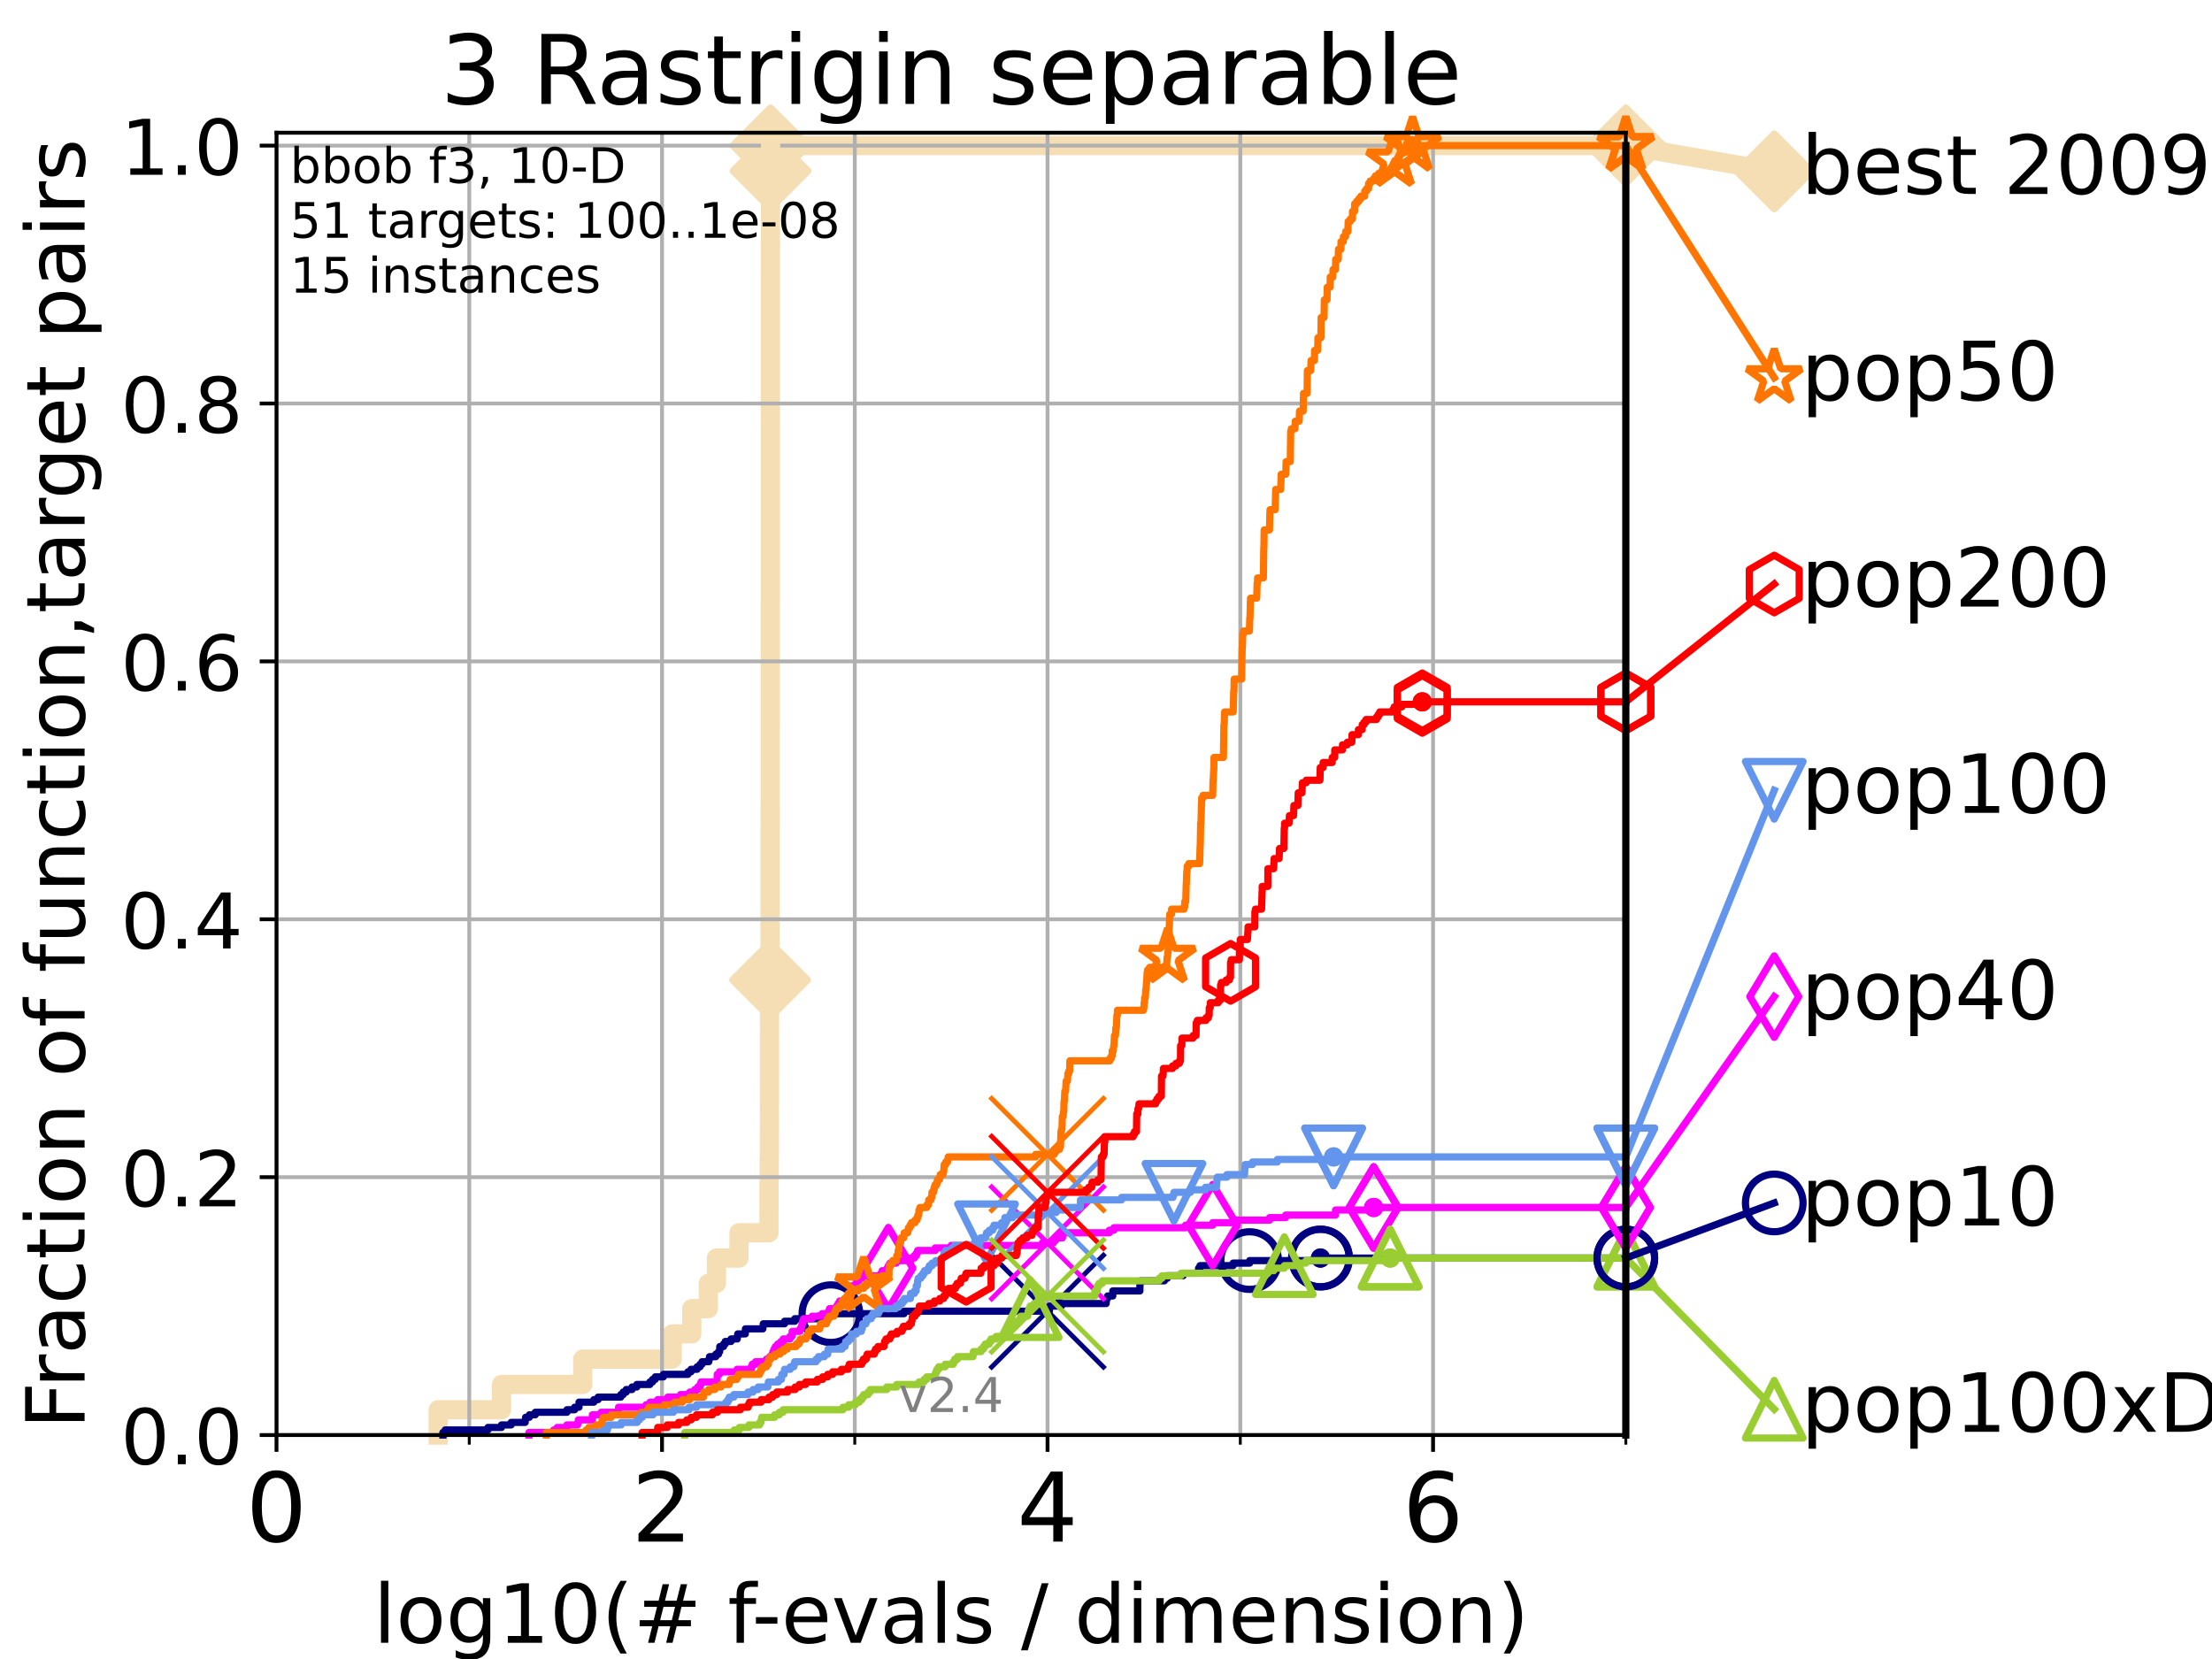 <?xml version="1.0" encoding="utf-8" standalone="no"?>
<!DOCTYPE svg PUBLIC "-//W3C//DTD SVG 1.1//EN"
  "http://www.w3.org/Graphics/SVG/1.1/DTD/svg11.dtd">
<!-- Created with matplotlib (https://matplotlib.org/) -->
<svg height="345.6pt" version="1.1" viewBox="0 0 460.8 345.6" width="460.8pt" xmlns="http://www.w3.org/2000/svg" xmlns:xlink="http://www.w3.org/1999/xlink">
 <defs>
  <style type="text/css">*{stroke-linecap:butt;stroke-linejoin:round;}</style>
 </defs>
 <g id="figure_1">
  <g id="patch_1">
   <path d="M 0 345.6 
L 460.8 345.6 
L 460.8 0 
L 0 0 
z
" style="fill:#ffffff;"/>
  </g>
  <g id="axes_1">
   <g id="patch_2">
    <path d="M 57.6 298.944 
L 338.688 298.944 
L 338.688 27.648 
L 57.6 27.648 
z
" style="fill:#ffffff;"/>
   </g>
   <g id="line2d_1">
    <path d="M 91.284 298.944 
L 91.284 293.677 
L 104.474 293.677 
L 104.474 288.41 
L 121.4 288.41 
L 121.4 283.143 
L 140.027 283.143 
L 140.027 277.877 
L 144.112 277.877 
L 144.112 272.61 
L 147.56 272.61 
L 147.56 267.343 
L 149.251 267.343 
L 149.251 262.076 
L 153.946 262.076 
L 153.946 256.809 
L 160.191 256.809 
L 160.191 251.542 
L 160.196 251.542 
L 160.196 246.275 
L 160.249 246.275 
L 160.249 241.009 
L 160.274 241.009 
L 160.274 235.742 
L 160.283 235.742 
L 160.283 230.475 
L 160.288 230.475 
L 160.288 225.208 
L 160.293 225.208 
L 160.293 214.674 
L 160.303 214.674 
L 160.303 209.407 
L 160.418 209.407 
L 160.418 204.141 
L 160.423 204.141 
L 160.423 188.34 
L 160.428 188.34 
L 160.428 172.539 
L 160.442 172.539 
L 160.442 167.272 
L 160.452 167.272 
L 160.452 151.472 
L 160.456 151.472 
L 160.456 135.671 
L 160.461 135.671 
L 160.461 125.138 
L 160.471 125.138 
L 160.471 109.337 
L 160.476 109.337 
L 160.476 88.27 
L 160.485 88.27 
L 160.485 83.003 
L 160.49 83.003 
L 160.49 61.935 
L 160.495 61.935 
L 160.495 56.668 
L 160.5 56.668 
L 160.5 51.402 
L 160.504 51.402 
L 160.504 35.601 
L 160.514 35.601 
L 160.514 30.334 
L 338.688 30.334 
" style="fill:none;stroke:#f5deb3;stroke-linecap:square;stroke-width:4;"/>
   </g>
   <g id="line2d_2">
    <defs>
     <path d="M -0 7.778 
L 7.778 0 
L 0 -7.778 
L -7.778 -0 
z
" id="m979904357d" style="stroke:#f5deb3;stroke-linejoin:miter;stroke-width:1.5;"/>
    </defs>
    <g>
     <use style="fill:#f5deb3;stroke:#f5deb3;stroke-linejoin:miter;stroke-width:1.5;" x="160.423" xlink:href="#m979904357d" y="204.141"/>
     <use style="fill:#f5deb3;stroke:#f5deb3;stroke-linejoin:miter;stroke-width:1.5;" x="160.514" xlink:href="#m979904357d" y="35.601"/>
     <use style="fill:#f5deb3;stroke:#f5deb3;stroke-linejoin:miter;stroke-width:1.5;" x="160.514" xlink:href="#m979904357d" y="30.334"/>
     <use style="fill:#f5deb3;stroke:#f5deb3;stroke-linejoin:miter;stroke-width:1.5;" x="160.514" xlink:href="#m979904357d" y="30.334"/>
     <use style="fill:#f5deb3;stroke:#f5deb3;stroke-linejoin:miter;stroke-width:1.5;" x="338.688" xlink:href="#m979904357d" y="30.334"/>
    </g>
   </g>
   <g id="line2d_3">
    <path style="fill:none;stroke:#f5deb3;stroke-linecap:square;stroke-width:4;"/>
    <g/>
   </g>
   <g id="line2d_4">
    <path d="M 338.688 30.334 
L 369.608 35.706 
" style="fill:none;stroke:#f5deb3;stroke-linecap:square;stroke-width:4;"/>
    <g>
     <use style="fill:#f5deb3;stroke:#f5deb3;stroke-linejoin:miter;stroke-width:1.5;" x="338.688" xlink:href="#m979904357d" y="30.334"/>
     <use style="fill:#f5deb3;stroke:#f5deb3;stroke-linejoin:miter;stroke-width:1.5;" x="369.608" xlink:href="#m979904357d" y="35.706"/>
    </g>
   </g>
   <g id="matplotlib.axis_1">
    <g id="xtick_1">
     <g id="line2d_5">
      <path clip-path="url(#p20bc84a35d)" d="M 57.6 298.944 
L 57.6 27.648 
" style="fill:none;stroke:#b0b0b0;stroke-linecap:square;stroke-width:0.8;"/>
     </g>
     <g id="line2d_6">
      <defs>
       <path d="M 0 0 
L 0 3.5 
" id="m333db34617" style="stroke:#000000;stroke-width:0.8;"/>
      </defs>
      <g>
       <use style="stroke:#000000;stroke-width:0.8;" x="57.6" xlink:href="#m333db34617" y="298.944"/>
      </g>
     </g>
     <g id="text_1">
      <!-- 0 -->
      <g transform="translate(51.237 321.141)scale(0.2 -0.2)">
       <defs>
        <path d="M 31.781 66.406 
Q 24.172 66.406 20.328 58.906 
Q 16.5 51.422 16.5 36.375 
Q 16.5 21.391 20.328 13.891 
Q 24.172 6.391 31.781 6.391 
Q 39.453 6.391 43.281 13.891 
Q 47.125 21.391 47.125 36.375 
Q 47.125 51.422 43.281 58.906 
Q 39.453 66.406 31.781 66.406 
z
M 31.781 74.219 
Q 44.047 74.219 50.516 64.516 
Q 56.984 54.828 56.984 36.375 
Q 56.984 17.969 50.516 8.266 
Q 44.047 -1.422 31.781 -1.422 
Q 19.531 -1.422 13.062 8.266 
Q 6.594 17.969 6.594 36.375 
Q 6.594 54.828 13.062 64.516 
Q 19.531 74.219 31.781 74.219 
z
" id="DejaVuSans-48"/>
       </defs>
       <use xlink:href="#DejaVuSans-48"/>
      </g>
     </g>
    </g>
    <g id="xtick_2">
     <g id="line2d_7">
      <path clip-path="url(#p20bc84a35d)" d="M 137.911 298.944 
L 137.911 27.648 
" style="fill:none;stroke:#b0b0b0;stroke-linecap:square;stroke-width:0.8;"/>
     </g>
     <g id="line2d_8">
      <g>
       <use style="stroke:#000000;stroke-width:0.8;" x="137.911" xlink:href="#m333db34617" y="298.944"/>
      </g>
     </g>
     <g id="text_2">
      <!-- 2 -->
      <g transform="translate(131.548 321.141)scale(0.2 -0.2)">
       <defs>
        <path d="M 19.188 8.297 
L 53.609 8.297 
L 53.609 0 
L 7.328 0 
L 7.328 8.297 
Q 12.938 14.109 22.625 23.891 
Q 32.328 33.688 34.812 36.531 
Q 39.547 41.844 41.422 45.531 
Q 43.312 49.219 43.312 52.781 
Q 43.312 58.594 39.234 62.25 
Q 35.156 65.922 28.609 65.922 
Q 23.969 65.922 18.812 64.312 
Q 13.672 62.703 7.812 59.422 
L 7.812 69.391 
Q 13.766 71.781 18.938 73 
Q 24.125 74.219 28.422 74.219 
Q 39.75 74.219 46.484 68.547 
Q 53.219 62.891 53.219 53.422 
Q 53.219 48.922 51.531 44.891 
Q 49.859 40.875 45.406 35.406 
Q 44.188 33.984 37.641 27.219 
Q 31.109 20.453 19.188 8.297 
z
" id="DejaVuSans-50"/>
       </defs>
       <use xlink:href="#DejaVuSans-50"/>
      </g>
     </g>
    </g>
    <g id="xtick_3">
     <g id="line2d_9">
      <path clip-path="url(#p20bc84a35d)" d="M 218.222 298.944 
L 218.222 27.648 
" style="fill:none;stroke:#b0b0b0;stroke-linecap:square;stroke-width:0.8;"/>
     </g>
     <g id="line2d_10">
      <g>
       <use style="stroke:#000000;stroke-width:0.8;" x="218.222" xlink:href="#m333db34617" y="298.944"/>
      </g>
     </g>
     <g id="text_3">
      <!-- 4 -->
      <g transform="translate(211.859 321.141)scale(0.2 -0.2)">
       <defs>
        <path d="M 37.797 64.312 
L 12.891 25.391 
L 37.797 25.391 
z
M 35.203 72.906 
L 47.609 72.906 
L 47.609 25.391 
L 58.016 25.391 
L 58.016 17.188 
L 47.609 17.188 
L 47.609 0 
L 37.797 0 
L 37.797 17.188 
L 4.891 17.188 
L 4.891 26.703 
z
" id="DejaVuSans-52"/>
       </defs>
       <use xlink:href="#DejaVuSans-52"/>
      </g>
     </g>
    </g>
    <g id="xtick_4">
     <g id="line2d_11">
      <path clip-path="url(#p20bc84a35d)" d="M 298.533 298.944 
L 298.533 27.648 
" style="fill:none;stroke:#b0b0b0;stroke-linecap:square;stroke-width:0.8;"/>
     </g>
     <g id="line2d_12">
      <g>
       <use style="stroke:#000000;stroke-width:0.8;" x="298.533" xlink:href="#m333db34617" y="298.944"/>
      </g>
     </g>
     <g id="text_4">
      <!-- 6 -->
      <g transform="translate(292.17 321.141)scale(0.2 -0.2)">
       <defs>
        <path d="M 33.016 40.375 
Q 26.375 40.375 22.484 35.828 
Q 18.609 31.297 18.609 23.391 
Q 18.609 15.531 22.484 10.953 
Q 26.375 6.391 33.016 6.391 
Q 39.656 6.391 43.531 10.953 
Q 47.406 15.531 47.406 23.391 
Q 47.406 31.297 43.531 35.828 
Q 39.656 40.375 33.016 40.375 
z
M 52.594 71.297 
L 52.594 62.312 
Q 48.875 64.062 45.094 64.984 
Q 41.312 65.922 37.594 65.922 
Q 27.828 65.922 22.672 59.328 
Q 17.531 52.734 16.797 39.406 
Q 19.672 43.656 24.016 45.922 
Q 28.375 48.188 33.594 48.188 
Q 44.578 48.188 50.953 41.516 
Q 57.328 34.859 57.328 23.391 
Q 57.328 12.156 50.688 5.359 
Q 44.047 -1.422 33.016 -1.422 
Q 20.359 -1.422 13.672 8.266 
Q 6.984 17.969 6.984 36.375 
Q 6.984 53.656 15.188 63.938 
Q 23.391 74.219 37.203 74.219 
Q 40.922 74.219 44.703 73.484 
Q 48.484 72.75 52.594 71.297 
z
" id="DejaVuSans-54"/>
       </defs>
       <use xlink:href="#DejaVuSans-54"/>
      </g>
     </g>
    </g>
    <g id="xtick_5">
     <g id="line2d_13">
      <path clip-path="url(#p20bc84a35d)" d="M 97.755 298.944 
L 97.755 27.648 
" style="fill:none;stroke:#b0b0b0;stroke-linecap:square;stroke-width:0.8;"/>
     </g>
     <g id="line2d_14">
      <defs>
       <path d="M 0 0 
L 0 2 
" id="mf62938748c" style="stroke:#000000;stroke-width:0.6;"/>
      </defs>
      <g>
       <use style="stroke:#000000;stroke-width:0.6;" x="97.755" xlink:href="#mf62938748c" y="298.944"/>
      </g>
     </g>
    </g>
    <g id="xtick_6">
     <g id="line2d_15">
      <path clip-path="url(#p20bc84a35d)" d="M 178.066 298.944 
L 178.066 27.648 
" style="fill:none;stroke:#b0b0b0;stroke-linecap:square;stroke-width:0.8;"/>
     </g>
     <g id="line2d_16">
      <g>
       <use style="stroke:#000000;stroke-width:0.6;" x="178.066" xlink:href="#mf62938748c" y="298.944"/>
      </g>
     </g>
    </g>
    <g id="xtick_7">
     <g id="line2d_17">
      <path clip-path="url(#p20bc84a35d)" d="M 258.377 298.944 
L 258.377 27.648 
" style="fill:none;stroke:#b0b0b0;stroke-linecap:square;stroke-width:0.8;"/>
     </g>
     <g id="line2d_18">
      <g>
       <use style="stroke:#000000;stroke-width:0.6;" x="258.377" xlink:href="#mf62938748c" y="298.944"/>
      </g>
     </g>
    </g>
    <g id="xtick_8">
     <g id="line2d_19">
      <path clip-path="url(#p20bc84a35d)" d="M 338.688 298.944 
L 338.688 27.648 
" style="fill:none;stroke:#b0b0b0;stroke-linecap:square;stroke-width:0.8;"/>
     </g>
     <g id="line2d_20">
      <g>
       <use style="stroke:#000000;stroke-width:0.6;" x="338.688" xlink:href="#mf62938748c" y="298.944"/>
      </g>
     </g>
    </g>
    <g id="text_5">
     <!-- log10(# f-evals / dimension) -->
     <g transform="translate(77.764 342.218)scale(0.17 -0.17)">
      <defs>
       <path d="M 9.422 75.984 
L 18.406 75.984 
L 18.406 0 
L 9.422 0 
z
" id="DejaVuSans-108"/>
       <path d="M 30.609 48.391 
Q 23.391 48.391 19.188 42.75 
Q 14.984 37.109 14.984 27.297 
Q 14.984 17.484 19.156 11.844 
Q 23.344 6.203 30.609 6.203 
Q 37.797 6.203 41.984 11.859 
Q 46.188 17.531 46.188 27.297 
Q 46.188 37.016 41.984 42.703 
Q 37.797 48.391 30.609 48.391 
z
M 30.609 56 
Q 42.328 56 49.016 48.375 
Q 55.719 40.766 55.719 27.297 
Q 55.719 13.875 49.016 6.219 
Q 42.328 -1.422 30.609 -1.422 
Q 18.844 -1.422 12.172 6.219 
Q 5.516 13.875 5.516 27.297 
Q 5.516 40.766 12.172 48.375 
Q 18.844 56 30.609 56 
z
" id="DejaVuSans-111"/>
       <path d="M 45.406 27.984 
Q 45.406 37.75 41.375 43.109 
Q 37.359 48.484 30.078 48.484 
Q 22.859 48.484 18.828 43.109 
Q 14.797 37.75 14.797 27.984 
Q 14.797 18.266 18.828 12.891 
Q 22.859 7.516 30.078 7.516 
Q 37.359 7.516 41.375 12.891 
Q 45.406 18.266 45.406 27.984 
z
M 54.391 6.781 
Q 54.391 -7.172 48.188 -13.984 
Q 42 -20.797 29.203 -20.797 
Q 24.469 -20.797 20.266 -20.094 
Q 16.062 -19.391 12.109 -17.922 
L 12.109 -9.188 
Q 16.062 -11.328 19.922 -12.344 
Q 23.781 -13.375 27.781 -13.375 
Q 36.625 -13.375 41.016 -8.766 
Q 45.406 -4.156 45.406 5.172 
L 45.406 9.625 
Q 42.625 4.781 38.281 2.391 
Q 33.938 0 27.875 0 
Q 17.828 0 11.672 7.656 
Q 5.516 15.328 5.516 27.984 
Q 5.516 40.672 11.672 48.328 
Q 17.828 56 27.875 56 
Q 33.938 56 38.281 53.609 
Q 42.625 51.219 45.406 46.391 
L 45.406 54.688 
L 54.391 54.688 
z
" id="DejaVuSans-103"/>
       <path d="M 12.406 8.297 
L 28.516 8.297 
L 28.516 63.922 
L 10.984 60.406 
L 10.984 69.391 
L 28.422 72.906 
L 38.281 72.906 
L 38.281 8.297 
L 54.391 8.297 
L 54.391 0 
L 12.406 0 
z
" id="DejaVuSans-49"/>
       <path d="M 31 75.875 
Q 24.469 64.656 21.281 53.656 
Q 18.109 42.672 18.109 31.391 
Q 18.109 20.125 21.312 9.062 
Q 24.516 -2 31 -13.188 
L 23.188 -13.188 
Q 15.875 -1.703 12.234 9.375 
Q 8.594 20.453 8.594 31.391 
Q 8.594 42.281 12.203 53.312 
Q 15.828 64.359 23.188 75.875 
z
" id="DejaVuSans-40"/>
       <path d="M 51.125 44 
L 36.922 44 
L 32.812 27.688 
L 47.125 27.688 
z
M 43.797 71.781 
L 38.719 51.516 
L 52.984 51.516 
L 58.109 71.781 
L 65.922 71.781 
L 60.891 51.516 
L 76.125 51.516 
L 76.125 44 
L 58.984 44 
L 54.984 27.688 
L 70.516 27.688 
L 70.516 20.219 
L 53.078 20.219 
L 48 0 
L 40.188 0 
L 45.219 20.219 
L 30.906 20.219 
L 25.875 0 
L 18.016 0 
L 23.094 20.219 
L 7.719 20.219 
L 7.719 27.688 
L 24.906 27.688 
L 29 44 
L 13.281 44 
L 13.281 51.516 
L 30.906 51.516 
L 35.891 71.781 
z
" id="DejaVuSans-35"/>
       <path id="DejaVuSans-32"/>
       <path d="M 37.109 75.984 
L 37.109 68.5 
L 28.516 68.5 
Q 23.688 68.5 21.797 66.547 
Q 19.922 64.594 19.922 59.516 
L 19.922 54.688 
L 34.719 54.688 
L 34.719 47.703 
L 19.922 47.703 
L 19.922 0 
L 10.891 0 
L 10.891 47.703 
L 2.297 47.703 
L 2.297 54.688 
L 10.891 54.688 
L 10.891 58.5 
Q 10.891 67.625 15.141 71.797 
Q 19.391 75.984 28.609 75.984 
z
" id="DejaVuSans-102"/>
       <path d="M 4.891 31.391 
L 31.203 31.391 
L 31.203 23.391 
L 4.891 23.391 
z
" id="DejaVuSans-45"/>
       <path d="M 56.203 29.594 
L 56.203 25.203 
L 14.891 25.203 
Q 15.484 15.922 20.484 11.062 
Q 25.484 6.203 34.422 6.203 
Q 39.594 6.203 44.453 7.469 
Q 49.312 8.734 54.109 11.281 
L 54.109 2.781 
Q 49.266 0.734 44.188 -0.344 
Q 39.109 -1.422 33.891 -1.422 
Q 20.797 -1.422 13.156 6.188 
Q 5.516 13.812 5.516 26.812 
Q 5.516 40.234 12.766 48.109 
Q 20.016 56 32.328 56 
Q 43.359 56 49.781 48.891 
Q 56.203 41.797 56.203 29.594 
z
M 47.219 32.234 
Q 47.125 39.594 43.094 43.984 
Q 39.062 48.391 32.422 48.391 
Q 24.906 48.391 20.391 44.141 
Q 15.875 39.891 15.188 32.172 
z
" id="DejaVuSans-101"/>
       <path d="M 2.984 54.688 
L 12.5 54.688 
L 29.594 8.797 
L 46.688 54.688 
L 56.203 54.688 
L 35.688 0 
L 23.484 0 
z
" id="DejaVuSans-118"/>
       <path d="M 34.281 27.484 
Q 23.391 27.484 19.188 25 
Q 14.984 22.516 14.984 16.5 
Q 14.984 11.719 18.141 8.906 
Q 21.297 6.109 26.703 6.109 
Q 34.188 6.109 38.703 11.406 
Q 43.219 16.703 43.219 25.484 
L 43.219 27.484 
z
M 52.203 31.203 
L 52.203 0 
L 43.219 0 
L 43.219 8.297 
Q 40.141 3.328 35.547 0.953 
Q 30.953 -1.422 24.312 -1.422 
Q 15.922 -1.422 10.953 3.297 
Q 6 8.016 6 15.922 
Q 6 25.141 12.172 29.828 
Q 18.359 34.516 30.609 34.516 
L 43.219 34.516 
L 43.219 35.406 
Q 43.219 41.609 39.141 45 
Q 35.062 48.391 27.688 48.391 
Q 23 48.391 18.547 47.266 
Q 14.109 46.141 10.016 43.891 
L 10.016 52.203 
Q 14.938 54.109 19.578 55.047 
Q 24.219 56 28.609 56 
Q 40.484 56 46.344 49.844 
Q 52.203 43.703 52.203 31.203 
z
" id="DejaVuSans-97"/>
       <path d="M 44.281 53.078 
L 44.281 44.578 
Q 40.484 46.531 36.375 47.5 
Q 32.281 48.484 27.875 48.484 
Q 21.188 48.484 17.844 46.438 
Q 14.5 44.391 14.5 40.281 
Q 14.5 37.156 16.891 35.375 
Q 19.281 33.594 26.516 31.984 
L 29.594 31.297 
Q 39.156 29.25 43.188 25.516 
Q 47.219 21.781 47.219 15.094 
Q 47.219 7.469 41.188 3.016 
Q 35.156 -1.422 24.609 -1.422 
Q 20.219 -1.422 15.453 -0.562 
Q 10.688 0.297 5.422 2 
L 5.422 11.281 
Q 10.406 8.688 15.234 7.391 
Q 20.062 6.109 24.812 6.109 
Q 31.156 6.109 34.562 8.281 
Q 37.984 10.453 37.984 14.406 
Q 37.984 18.062 35.516 20.016 
Q 33.062 21.969 24.703 23.781 
L 21.578 24.516 
Q 13.234 26.266 9.516 29.906 
Q 5.812 33.547 5.812 39.891 
Q 5.812 47.609 11.281 51.797 
Q 16.75 56 26.812 56 
Q 31.781 56 36.172 55.266 
Q 40.578 54.547 44.281 53.078 
z
" id="DejaVuSans-115"/>
       <path d="M 25.391 72.906 
L 33.688 72.906 
L 8.297 -9.281 
L 0 -9.281 
z
" id="DejaVuSans-47"/>
       <path d="M 45.406 46.391 
L 45.406 75.984 
L 54.391 75.984 
L 54.391 0 
L 45.406 0 
L 45.406 8.203 
Q 42.578 3.328 38.25 0.953 
Q 33.938 -1.422 27.875 -1.422 
Q 17.969 -1.422 11.734 6.484 
Q 5.516 14.406 5.516 27.297 
Q 5.516 40.188 11.734 48.094 
Q 17.969 56 27.875 56 
Q 33.938 56 38.25 53.625 
Q 42.578 51.266 45.406 46.391 
z
M 14.797 27.297 
Q 14.797 17.391 18.875 11.75 
Q 22.953 6.109 30.078 6.109 
Q 37.203 6.109 41.297 11.75 
Q 45.406 17.391 45.406 27.297 
Q 45.406 37.203 41.297 42.844 
Q 37.203 48.484 30.078 48.484 
Q 22.953 48.484 18.875 42.844 
Q 14.797 37.203 14.797 27.297 
z
" id="DejaVuSans-100"/>
       <path d="M 9.422 54.688 
L 18.406 54.688 
L 18.406 0 
L 9.422 0 
z
M 9.422 75.984 
L 18.406 75.984 
L 18.406 64.594 
L 9.422 64.594 
z
" id="DejaVuSans-105"/>
       <path d="M 52 44.188 
Q 55.375 50.25 60.062 53.125 
Q 64.75 56 71.094 56 
Q 79.641 56 84.281 50.016 
Q 88.922 44.047 88.922 33.016 
L 88.922 0 
L 79.891 0 
L 79.891 32.719 
Q 79.891 40.578 77.094 44.375 
Q 74.312 48.188 68.609 48.188 
Q 61.625 48.188 57.562 43.547 
Q 53.516 38.922 53.516 30.906 
L 53.516 0 
L 44.484 0 
L 44.484 32.719 
Q 44.484 40.625 41.703 44.406 
Q 38.922 48.188 33.109 48.188 
Q 26.219 48.188 22.156 43.531 
Q 18.109 38.875 18.109 30.906 
L 18.109 0 
L 9.078 0 
L 9.078 54.688 
L 18.109 54.688 
L 18.109 46.188 
Q 21.188 51.219 25.484 53.609 
Q 29.781 56 35.688 56 
Q 41.656 56 45.828 52.969 
Q 50 49.953 52 44.188 
z
" id="DejaVuSans-109"/>
       <path d="M 54.891 33.016 
L 54.891 0 
L 45.906 0 
L 45.906 32.719 
Q 45.906 40.484 42.875 44.328 
Q 39.844 48.188 33.797 48.188 
Q 26.516 48.188 22.312 43.547 
Q 18.109 38.922 18.109 30.906 
L 18.109 0 
L 9.078 0 
L 9.078 54.688 
L 18.109 54.688 
L 18.109 46.188 
Q 21.344 51.125 25.703 53.562 
Q 30.078 56 35.797 56 
Q 45.219 56 50.047 50.172 
Q 54.891 44.344 54.891 33.016 
z
" id="DejaVuSans-110"/>
       <path d="M 8.016 75.875 
L 15.828 75.875 
Q 23.141 64.359 26.781 53.312 
Q 30.422 42.281 30.422 31.391 
Q 30.422 20.453 26.781 9.375 
Q 23.141 -1.703 15.828 -13.188 
L 8.016 -13.188 
Q 14.5 -2 17.703 9.062 
Q 20.906 20.125 20.906 31.391 
Q 20.906 42.672 17.703 53.656 
Q 14.5 64.656 8.016 75.875 
z
" id="DejaVuSans-41"/>
      </defs>
      <use xlink:href="#DejaVuSans-108"/>
      <use x="27.783" xlink:href="#DejaVuSans-111"/>
      <use x="88.965" xlink:href="#DejaVuSans-103"/>
      <use x="152.441" xlink:href="#DejaVuSans-49"/>
      <use x="216.064" xlink:href="#DejaVuSans-48"/>
      <use x="279.688" xlink:href="#DejaVuSans-40"/>
      <use x="318.701" xlink:href="#DejaVuSans-35"/>
      <use x="402.49" xlink:href="#DejaVuSans-32"/>
      <use x="434.277" xlink:href="#DejaVuSans-102"/>
      <use x="463.982" xlink:href="#DejaVuSans-45"/>
      <use x="500.066" xlink:href="#DejaVuSans-101"/>
      <use x="561.59" xlink:href="#DejaVuSans-118"/>
      <use x="620.77" xlink:href="#DejaVuSans-97"/>
      <use x="682.049" xlink:href="#DejaVuSans-108"/>
      <use x="709.832" xlink:href="#DejaVuSans-115"/>
      <use x="761.932" xlink:href="#DejaVuSans-32"/>
      <use x="793.719" xlink:href="#DejaVuSans-47"/>
      <use x="827.41" xlink:href="#DejaVuSans-32"/>
      <use x="859.197" xlink:href="#DejaVuSans-100"/>
      <use x="922.674" xlink:href="#DejaVuSans-105"/>
      <use x="950.457" xlink:href="#DejaVuSans-109"/>
      <use x="1047.869" xlink:href="#DejaVuSans-101"/>
      <use x="1109.393" xlink:href="#DejaVuSans-110"/>
      <use x="1172.771" xlink:href="#DejaVuSans-115"/>
      <use x="1224.871" xlink:href="#DejaVuSans-105"/>
      <use x="1252.654" xlink:href="#DejaVuSans-111"/>
      <use x="1313.836" xlink:href="#DejaVuSans-110"/>
      <use x="1377.215" xlink:href="#DejaVuSans-41"/>
     </g>
    </g>
   </g>
   <g id="matplotlib.axis_2">
    <g id="ytick_1">
     <g id="line2d_21">
      <path clip-path="url(#p20bc84a35d)" d="M 57.6 298.944 
L 338.688 298.944 
" style="fill:none;stroke:#b0b0b0;stroke-linecap:square;stroke-width:0.8;"/>
     </g>
     <g id="line2d_22">
      <defs>
       <path d="M 0 0 
L -3.5 0 
" id="m6122ae019d" style="stroke:#000000;stroke-width:0.8;"/>
      </defs>
      <g>
       <use style="stroke:#000000;stroke-width:0.8;" x="57.6" xlink:href="#m6122ae019d" y="298.944"/>
      </g>
     </g>
     <g id="text_6">
      <!-- 0.0 -->
      <g transform="translate(25.155 305.023)scale(0.16 -0.16)">
       <defs>
        <path d="M 10.688 12.406 
L 21 12.406 
L 21 0 
L 10.688 0 
z
" id="DejaVuSans-46"/>
       </defs>
       <use xlink:href="#DejaVuSans-48"/>
       <use x="63.623" xlink:href="#DejaVuSans-46"/>
       <use x="95.41" xlink:href="#DejaVuSans-48"/>
      </g>
     </g>
    </g>
    <g id="ytick_2">
     <g id="line2d_23">
      <path clip-path="url(#p20bc84a35d)" d="M 57.6 245.222 
L 338.688 245.222 
" style="fill:none;stroke:#b0b0b0;stroke-linecap:square;stroke-width:0.8;"/>
     </g>
     <g id="line2d_24">
      <g>
       <use style="stroke:#000000;stroke-width:0.8;" x="57.6" xlink:href="#m6122ae019d" y="245.222"/>
      </g>
     </g>
     <g id="text_7">
      <!-- 0.2 -->
      <g transform="translate(25.155 251.301)scale(0.16 -0.16)">
       <use xlink:href="#DejaVuSans-48"/>
       <use x="63.623" xlink:href="#DejaVuSans-46"/>
       <use x="95.41" xlink:href="#DejaVuSans-50"/>
      </g>
     </g>
    </g>
    <g id="ytick_3">
     <g id="line2d_25">
      <path clip-path="url(#p20bc84a35d)" d="M 57.6 191.5 
L 338.688 191.5 
" style="fill:none;stroke:#b0b0b0;stroke-linecap:square;stroke-width:0.8;"/>
     </g>
     <g id="line2d_26">
      <g>
       <use style="stroke:#000000;stroke-width:0.8;" x="57.6" xlink:href="#m6122ae019d" y="191.5"/>
      </g>
     </g>
     <g id="text_8">
      <!-- 0.4 -->
      <g transform="translate(25.155 197.579)scale(0.16 -0.16)">
       <use xlink:href="#DejaVuSans-48"/>
       <use x="63.623" xlink:href="#DejaVuSans-46"/>
       <use x="95.41" xlink:href="#DejaVuSans-52"/>
      </g>
     </g>
    </g>
    <g id="ytick_4">
     <g id="line2d_27">
      <path clip-path="url(#p20bc84a35d)" d="M 57.6 137.778 
L 338.688 137.778 
" style="fill:none;stroke:#b0b0b0;stroke-linecap:square;stroke-width:0.8;"/>
     </g>
     <g id="line2d_28">
      <g>
       <use style="stroke:#000000;stroke-width:0.8;" x="57.6" xlink:href="#m6122ae019d" y="137.778"/>
      </g>
     </g>
     <g id="text_9">
      <!-- 0.6 -->
      <g transform="translate(25.155 143.857)scale(0.16 -0.16)">
       <use xlink:href="#DejaVuSans-48"/>
       <use x="63.623" xlink:href="#DejaVuSans-46"/>
       <use x="95.41" xlink:href="#DejaVuSans-54"/>
      </g>
     </g>
    </g>
    <g id="ytick_5">
     <g id="line2d_29">
      <path clip-path="url(#p20bc84a35d)" d="M 57.6 84.056 
L 338.688 84.056 
" style="fill:none;stroke:#b0b0b0;stroke-linecap:square;stroke-width:0.8;"/>
     </g>
     <g id="line2d_30">
      <g>
       <use style="stroke:#000000;stroke-width:0.8;" x="57.6" xlink:href="#m6122ae019d" y="84.056"/>
      </g>
     </g>
     <g id="text_10">
      <!-- 0.8 -->
      <g transform="translate(25.155 90.135)scale(0.16 -0.16)">
       <defs>
        <path d="M 31.781 34.625 
Q 24.75 34.625 20.719 30.859 
Q 16.703 27.094 16.703 20.516 
Q 16.703 13.922 20.719 10.156 
Q 24.75 6.391 31.781 6.391 
Q 38.812 6.391 42.859 10.172 
Q 46.922 13.969 46.922 20.516 
Q 46.922 27.094 42.891 30.859 
Q 38.875 34.625 31.781 34.625 
z
M 21.922 38.812 
Q 15.578 40.375 12.031 44.719 
Q 8.5 49.078 8.5 55.328 
Q 8.5 64.062 14.719 69.141 
Q 20.953 74.219 31.781 74.219 
Q 42.672 74.219 48.875 69.141 
Q 55.078 64.062 55.078 55.328 
Q 55.078 49.078 51.531 44.719 
Q 48 40.375 41.703 38.812 
Q 48.828 37.156 52.797 32.312 
Q 56.781 27.484 56.781 20.516 
Q 56.781 9.906 50.312 4.234 
Q 43.844 -1.422 31.781 -1.422 
Q 19.734 -1.422 13.25 4.234 
Q 6.781 9.906 6.781 20.516 
Q 6.781 27.484 10.781 32.312 
Q 14.797 37.156 21.922 38.812 
z
M 18.312 54.391 
Q 18.312 48.734 21.844 45.562 
Q 25.391 42.391 31.781 42.391 
Q 38.141 42.391 41.719 45.562 
Q 45.312 48.734 45.312 54.391 
Q 45.312 60.062 41.719 63.234 
Q 38.141 66.406 31.781 66.406 
Q 25.391 66.406 21.844 63.234 
Q 18.312 60.062 18.312 54.391 
z
" id="DejaVuSans-56"/>
       </defs>
       <use xlink:href="#DejaVuSans-48"/>
       <use x="63.623" xlink:href="#DejaVuSans-46"/>
       <use x="95.41" xlink:href="#DejaVuSans-56"/>
      </g>
     </g>
    </g>
    <g id="ytick_6">
     <g id="line2d_31">
      <path clip-path="url(#p20bc84a35d)" d="M 57.6 30.334 
L 338.688 30.334 
" style="fill:none;stroke:#b0b0b0;stroke-linecap:square;stroke-width:0.8;"/>
     </g>
     <g id="line2d_32">
      <g>
       <use style="stroke:#000000;stroke-width:0.8;" x="57.6" xlink:href="#m6122ae019d" y="30.334"/>
      </g>
     </g>
     <g id="text_11">
      <!-- 1.0 -->
      <g transform="translate(25.155 36.413)scale(0.16 -0.16)">
       <use xlink:href="#DejaVuSans-49"/>
       <use x="63.623" xlink:href="#DejaVuSans-46"/>
       <use x="95.41" xlink:href="#DejaVuSans-48"/>
      </g>
     </g>
    </g>
    <g id="text_12">
     <!-- Fraction of function,target pairs -->
     <g transform="translate(17.62 297.681)rotate(-90)scale(0.17 -0.17)">
      <defs>
       <path d="M 9.812 72.906 
L 51.703 72.906 
L 51.703 64.594 
L 19.672 64.594 
L 19.672 43.109 
L 48.578 43.109 
L 48.578 34.812 
L 19.672 34.812 
L 19.672 0 
L 9.812 0 
z
" id="DejaVuSans-70"/>
       <path d="M 41.109 46.297 
Q 39.594 47.172 37.812 47.578 
Q 36.031 48 33.891 48 
Q 26.266 48 22.188 43.047 
Q 18.109 38.094 18.109 28.812 
L 18.109 0 
L 9.078 0 
L 9.078 54.688 
L 18.109 54.688 
L 18.109 46.188 
Q 20.953 51.172 25.484 53.578 
Q 30.031 56 36.531 56 
Q 37.453 56 38.578 55.875 
Q 39.703 55.766 41.062 55.516 
z
" id="DejaVuSans-114"/>
       <path d="M 48.781 52.594 
L 48.781 44.188 
Q 44.969 46.297 41.141 47.344 
Q 37.312 48.391 33.406 48.391 
Q 24.656 48.391 19.812 42.844 
Q 14.984 37.312 14.984 27.297 
Q 14.984 17.281 19.812 11.734 
Q 24.656 6.203 33.406 6.203 
Q 37.312 6.203 41.141 7.25 
Q 44.969 8.297 48.781 10.406 
L 48.781 2.094 
Q 45.016 0.344 40.984 -0.531 
Q 36.969 -1.422 32.422 -1.422 
Q 20.062 -1.422 12.781 6.344 
Q 5.516 14.109 5.516 27.297 
Q 5.516 40.672 12.859 48.328 
Q 20.219 56 33.016 56 
Q 37.156 56 41.109 55.141 
Q 45.062 54.297 48.781 52.594 
z
" id="DejaVuSans-99"/>
       <path d="M 18.312 70.219 
L 18.312 54.688 
L 36.812 54.688 
L 36.812 47.703 
L 18.312 47.703 
L 18.312 18.016 
Q 18.312 11.328 20.141 9.422 
Q 21.969 7.516 27.594 7.516 
L 36.812 7.516 
L 36.812 0 
L 27.594 0 
Q 17.188 0 13.234 3.875 
Q 9.281 7.766 9.281 18.016 
L 9.281 47.703 
L 2.688 47.703 
L 2.688 54.688 
L 9.281 54.688 
L 9.281 70.219 
z
" id="DejaVuSans-116"/>
       <path d="M 8.5 21.578 
L 8.5 54.688 
L 17.484 54.688 
L 17.484 21.922 
Q 17.484 14.156 20.5 10.266 
Q 23.531 6.391 29.594 6.391 
Q 36.859 6.391 41.078 11.031 
Q 45.312 15.672 45.312 23.688 
L 45.312 54.688 
L 54.297 54.688 
L 54.297 0 
L 45.312 0 
L 45.312 8.406 
Q 42.047 3.422 37.719 1 
Q 33.406 -1.422 27.688 -1.422 
Q 18.266 -1.422 13.375 4.438 
Q 8.5 10.297 8.5 21.578 
z
M 31.109 56 
z
" id="DejaVuSans-117"/>
       <path d="M 11.719 12.406 
L 22.016 12.406 
L 22.016 4 
L 14.016 -11.625 
L 7.719 -11.625 
L 11.719 4 
z
" id="DejaVuSans-44"/>
       <path d="M 18.109 8.203 
L 18.109 -20.797 
L 9.078 -20.797 
L 9.078 54.688 
L 18.109 54.688 
L 18.109 46.391 
Q 20.953 51.266 25.266 53.625 
Q 29.594 56 35.594 56 
Q 45.562 56 51.781 48.094 
Q 58.016 40.188 58.016 27.297 
Q 58.016 14.406 51.781 6.484 
Q 45.562 -1.422 35.594 -1.422 
Q 29.594 -1.422 25.266 0.953 
Q 20.953 3.328 18.109 8.203 
z
M 48.688 27.297 
Q 48.688 37.203 44.609 42.844 
Q 40.531 48.484 33.406 48.484 
Q 26.266 48.484 22.188 42.844 
Q 18.109 37.203 18.109 27.297 
Q 18.109 17.391 22.188 11.75 
Q 26.266 6.109 33.406 6.109 
Q 40.531 6.109 44.609 11.75 
Q 48.688 17.391 48.688 27.297 
z
" id="DejaVuSans-112"/>
      </defs>
      <use xlink:href="#DejaVuSans-70"/>
      <use x="50.27" xlink:href="#DejaVuSans-114"/>
      <use x="91.383" xlink:href="#DejaVuSans-97"/>
      <use x="152.662" xlink:href="#DejaVuSans-99"/>
      <use x="207.643" xlink:href="#DejaVuSans-116"/>
      <use x="246.852" xlink:href="#DejaVuSans-105"/>
      <use x="274.635" xlink:href="#DejaVuSans-111"/>
      <use x="335.816" xlink:href="#DejaVuSans-110"/>
      <use x="399.195" xlink:href="#DejaVuSans-32"/>
      <use x="430.982" xlink:href="#DejaVuSans-111"/>
      <use x="492.164" xlink:href="#DejaVuSans-102"/>
      <use x="527.369" xlink:href="#DejaVuSans-32"/>
      <use x="559.156" xlink:href="#DejaVuSans-102"/>
      <use x="594.361" xlink:href="#DejaVuSans-117"/>
      <use x="657.74" xlink:href="#DejaVuSans-110"/>
      <use x="721.119" xlink:href="#DejaVuSans-99"/>
      <use x="776.1" xlink:href="#DejaVuSans-116"/>
      <use x="815.309" xlink:href="#DejaVuSans-105"/>
      <use x="843.092" xlink:href="#DejaVuSans-111"/>
      <use x="904.273" xlink:href="#DejaVuSans-110"/>
      <use x="967.652" xlink:href="#DejaVuSans-44"/>
      <use x="999.439" xlink:href="#DejaVuSans-116"/>
      <use x="1038.648" xlink:href="#DejaVuSans-97"/>
      <use x="1099.928" xlink:href="#DejaVuSans-114"/>
      <use x="1139.291" xlink:href="#DejaVuSans-103"/>
      <use x="1202.768" xlink:href="#DejaVuSans-101"/>
      <use x="1264.291" xlink:href="#DejaVuSans-116"/>
      <use x="1303.5" xlink:href="#DejaVuSans-32"/>
      <use x="1335.287" xlink:href="#DejaVuSans-112"/>
      <use x="1398.764" xlink:href="#DejaVuSans-97"/>
      <use x="1460.043" xlink:href="#DejaVuSans-105"/>
      <use x="1487.826" xlink:href="#DejaVuSans-114"/>
      <use x="1528.939" xlink:href="#DejaVuSans-115"/>
     </g>
    </g>
   </g>
   <g id="line2d_33">
    <defs>
     <path d="M 0 1.5 
C 0.398 1.5 0.779 1.342 1.061 1.061 
C 1.342 0.779 1.5 0.398 1.5 0 
C 1.5 -0.398 1.342 -0.779 1.061 -1.061 
C 0.779 -1.342 0.398 -1.5 0 -1.5 
C -0.398 -1.5 -0.779 -1.342 -1.061 -1.061 
C -1.342 -0.779 -1.5 -0.398 -1.5 0 
C -1.5 0.398 -1.342 0.779 -1.061 1.061 
C -0.779 1.342 -0.398 1.5 0 1.5 
z
" id="ma69e5e0e40" style="stroke:#f5deb3;"/>
    </defs>
    <g>
     <use style="fill:#f5deb3;stroke:#f5deb3;" x="160.514" xlink:href="#ma69e5e0e40" y="30.334"/>
     <use style="fill:#f5deb3;stroke:#f5deb3;" x="160.514" xlink:href="#ma69e5e0e40" y="30.334"/>
    </g>
   </g>
   <g id="line2d_34">
    <defs>
     <path d="M 0 1.5 
C 0.398 1.5 0.779 1.342 1.061 1.061 
C 1.342 0.779 1.5 0.398 1.5 0 
C 1.5 -0.398 1.342 -0.779 1.061 -1.061 
C 0.779 -1.342 0.398 -1.5 0 -1.5 
C -0.398 -1.5 -0.779 -1.342 -1.061 -1.061 
C -1.342 -0.779 -1.5 -0.398 -1.5 0 
C -1.5 0.398 -1.342 0.779 -1.061 1.061 
C -0.779 1.342 -0.398 1.5 0 1.5 
z
" id="m9a29af6d6b" style="stroke:#000080;"/>
    </defs>
    <g>
     <use style="fill:#000080;stroke:#000080;" x="275.081" xlink:href="#m9a29af6d6b" y="262.076"/>
     <use style="fill:#000080;stroke:#000080;" x="275.081" xlink:href="#m9a29af6d6b" y="262.076"/>
    </g>
   </g>
   <g id="line2d_35">
    <path d="M 92.267 298.944 
L 92.267 298.417 
L 92.738 298.417 
L 92.738 297.891 
L 101.647 297.891 
L 101.647 297.364 
L 104.474 297.364 
L 104.474 296.837 
L 106.489 296.837 
L 106.489 296.311 
L 109.402 296.311 
L 109.491 295.257 
L 110.274 295.257 
L 110.274 294.731 
L 111.506 294.731 
L 111.506 294.204 
L 118.094 294.204 
L 118.094 293.677 
L 119.702 293.677 
L 119.702 293.15 
L 120.619 293.15 
L 120.619 292.097 
L 123.712 292.097 
L 123.712 291.57 
L 124.595 291.57 
L 124.595 291.044 
L 129.319 291.044 
L 129.319 290.517 
L 129.826 290.517 
L 129.826 289.99 
L 130.452 289.99 
L 130.452 289.464 
L 131.666 289.464 
L 131.666 288.937 
L 132.66 288.937 
L 132.66 288.41 
L 135.382 288.41 
L 135.382 287.884 
L 135.937 287.884 
L 135.937 287.357 
L 136.495 287.357 
L 136.495 286.83 
L 138.188 286.83 
L 138.188 286.304 
L 143.299 286.304 
L 143.299 285.777 
L 143.952 285.777 
L 143.952 285.25 
L 145.224 285.25 
L 145.224 284.723 
L 145.833 284.723 
L 145.833 284.197 
L 146.249 284.197 
L 146.249 283.67 
L 147.66 283.67 
L 147.66 283.143 
L 147.809 283.143 
L 147.809 282.617 
L 149.114 282.617 
L 149.114 282.09 
L 149.682 282.09 
L 149.682 281.563 
L 149.929 281.563 
L 149.946 280.51 
L 150.725 280.51 
L 150.725 279.983 
L 151.081 279.983 
L 151.081 279.457 
L 152.284 279.457 
L 152.284 278.93 
L 153.581 278.93 
L 153.68 277.877 
L 155.265 277.877 
L 155.284 276.823 
L 158.916 276.823 
L 158.999 275.77 
L 163.437 275.77 
L 163.437 275.243 
L 165.569 275.243 
L 165.569 274.716 
L 170.478 274.716 
L 170.478 274.19 
L 173.093 274.19 
L 173.093 273.663 
L 188.338 273.663 
L 188.338 273.136 
L 218.615 273.136 
L 218.615 272.083 
L 221.111 272.083 
L 221.111 271.556 
L 230.428 271.556 
L 230.524 270.503 
L 230.73 270.503 
L 230.73 269.976 
L 231.814 269.976 
L 231.814 268.923 
L 237.46 268.923 
L 237.47 267.343 
L 237.606 267.343 
L 237.606 266.816 
L 242.567 266.816 
L 242.567 266.289 
L 243.166 266.289 
L 243.166 265.763 
L 246.459 265.763 
L 246.459 265.236 
L 249.642 265.236 
L 249.686 264.183 
L 249.985 264.183 
L 249.985 263.656 
L 256.885 263.656 
L 256.885 263.129 
L 260.323 263.129 
L 260.323 262.603 
L 275.081 262.603 
L 275.081 262.076 
L 338.688 262.076 
L 338.688 262.076 
" style="fill:none;stroke:#000080;stroke-linecap:square;stroke-width:1.5;"/>
   </g>
   <g id="line2d_36">
    <defs>
     <path d="M 0 6 
C 1.591 6 3.117 5.368 4.243 4.243 
C 5.368 3.117 6 1.591 6 0 
C 6 -1.591 5.368 -3.117 4.243 -4.243 
C 3.117 -5.368 1.591 -6 0 -6 
C -1.591 -6 -3.117 -5.368 -4.243 -4.243 
C -5.368 -3.117 -6 -1.591 -6 0 
C -6 1.591 -5.368 3.117 -4.243 4.243 
C -3.117 5.368 -1.591 6 0 6 
z
" id="m0b6c383467" style="stroke:#000080;stroke-width:1.5;"/>
    </defs>
    <g>
     <use style="fill-opacity:0;stroke:#000080;stroke-width:1.5;" x="173.093" xlink:href="#m0b6c383467" y="273.663"/>
     <use style="fill-opacity:0;stroke:#000080;stroke-width:1.5;" x="260.323" xlink:href="#m0b6c383467" y="262.603"/>
     <use style="fill-opacity:0;stroke:#000080;stroke-width:1.5;" x="275.081" xlink:href="#m0b6c383467" y="262.076"/>
     <use style="fill-opacity:0;stroke:#000080;stroke-width:1.5;" x="275.081" xlink:href="#m0b6c383467" y="262.076"/>
     <use style="fill-opacity:0;stroke:#000080;stroke-width:1.5;" x="338.688" xlink:href="#m0b6c383467" y="262.076"/>
    </g>
   </g>
   <g id="line2d_37">
    <path style="fill:none;stroke:#000080;stroke-linecap:square;stroke-width:1.5;"/>
    <g/>
   </g>
   <g id="line2d_38">
    <path clip-path="url(#p20bc84a35d)" d="M 218.222 273.136 
" style="fill:none;stroke:#000080;stroke-linecap:square;stroke-width:1.5;"/>
    <defs>
     <path d="M -12 12 
L 12 -12 
M -12 -12 
L 12 12 
" id="m4348b37f92" style="stroke:#000080;"/>
    </defs>
    <g clip-path="url(#p20bc84a35d)">
     <use style="fill:#000080;stroke:#000080;" x="218.222" xlink:href="#m4348b37f92" y="273.136"/>
    </g>
   </g>
   <g id="line2d_39">
    <defs>
     <path d="M 0 1.5 
C 0.398 1.5 0.779 1.342 1.061 1.061 
C 1.342 0.779 1.5 0.398 1.5 0 
C 1.5 -0.398 1.342 -0.779 1.061 -1.061 
C 0.779 -1.342 0.398 -1.5 0 -1.5 
C -0.398 -1.5 -0.779 -1.342 -1.061 -1.061 
C -1.342 -0.779 -1.5 -0.398 -1.5 0 
C -1.5 0.398 -1.342 0.779 -1.061 1.061 
C -0.779 1.342 -0.398 1.5 0 1.5 
z
" id="mb4c3ab7b55" style="stroke:#ff00ff;"/>
    </defs>
    <g>
     <use style="fill:#ff00ff;stroke:#ff00ff;" x="286.162" xlink:href="#mb4c3ab7b55" y="251.542"/>
     <use style="fill:#ff00ff;stroke:#ff00ff;" x="286.162" xlink:href="#mb4c3ab7b55" y="251.542"/>
    </g>
   </g>
   <g id="line2d_40">
    <path d="M 110.189 298.944 
L 110.189 298.417 
L 115.333 298.417 
L 115.333 297.891 
L 116.081 297.891 
L 116.081 297.364 
L 118.094 297.364 
L 118.094 296.837 
L 120.335 296.837 
L 120.335 296.311 
L 120.477 296.311 
L 120.477 295.784 
L 123.394 295.784 
L 123.394 294.731 
L 125.22 294.731 
L 125.22 294.204 
L 128.768 294.204 
L 128.856 293.15 
L 134.598 293.15 
L 134.598 292.624 
L 135.422 292.624 
L 135.422 292.097 
L 137.016 292.097 
L 137.016 291.57 
L 139.091 291.57 
L 139.091 291.044 
L 141.76 291.044 
L 141.76 290.517 
L 143.691 290.517 
L 143.691 289.99 
L 144.736 289.99 
L 144.736 289.464 
L 145.35 289.464 
L 145.35 288.937 
L 145.833 288.937 
L 145.833 288.41 
L 146.031 288.41 
L 146.031 287.884 
L 149.378 287.884 
L 149.414 286.304 
L 149.868 286.304 
L 149.868 285.777 
L 153.545 285.777 
L 153.545 285.25 
L 156.479 285.25 
L 156.479 284.723 
L 156.7 284.723 
L 156.7 284.197 
L 157.392 284.197 
L 157.392 283.67 
L 159.658 283.67 
L 159.658 283.143 
L 160.351 283.143 
L 160.351 282.617 
L 160.835 282.617 
L 160.835 282.09 
L 161.008 282.09 
L 161.008 281.563 
L 161.243 281.563 
L 161.243 281.037 
L 161.52 281.037 
L 161.52 280.51 
L 162.004 280.51 
L 162.004 279.983 
L 162.674 279.983 
L 162.674 279.457 
L 163.156 279.457 
L 163.156 278.93 
L 164.562 278.93 
L 164.562 278.403 
L 164.981 278.403 
L 165.018 277.35 
L 166.646 277.35 
L 166.646 276.823 
L 166.945 276.823 
L 166.945 276.296 
L 167.07 276.296 
L 167.07 275.77 
L 167.197 275.77 
L 167.197 275.243 
L 167.388 275.243 
L 167.388 274.716 
L 169.172 274.716 
L 169.172 274.19 
L 171.251 274.19 
L 171.251 273.663 
L 172.576 273.663 
L 172.576 273.136 
L 172.808 273.136 
L 172.808 272.61 
L 174.273 272.61 
L 174.273 272.083 
L 174.576 272.083 
L 174.576 271.556 
L 174.907 271.556 
L 174.907 271.03 
L 176.487 271.03 
L 176.487 270.503 
L 176.665 270.503 
L 176.665 269.976 
L 177.05 269.976 
L 177.05 269.45 
L 177.194 269.45 
L 177.194 268.923 
L 177.396 268.923 
L 177.4 267.87 
L 178.298 267.87 
L 178.298 267.343 
L 178.42 267.343 
L 178.42 266.816 
L 178.914 266.816 
L 178.914 266.289 
L 179.601 266.289 
L 179.601 265.763 
L 183.512 265.763 
L 183.512 265.236 
L 183.76 265.236 
L 183.76 264.709 
L 184.798 264.709 
L 184.798 264.183 
L 185.064 264.183 
L 185.064 263.656 
L 185.389 263.656 
L 185.389 263.129 
L 186.709 263.129 
L 186.709 262.603 
L 189.724 262.603 
L 189.724 262.076 
L 190.472 262.076 
L 190.472 261.549 
L 190.92 261.549 
L 190.92 261.023 
L 191.151 261.023 
L 191.151 260.496 
L 194.821 260.496 
L 194.821 259.969 
L 198.145 259.969 
L 198.145 259.443 
L 217.123 259.443 
L 217.123 258.916 
L 219.45 258.916 
L 219.45 258.389 
L 219.916 258.389 
L 219.916 257.862 
L 221.33 257.862 
L 221.33 257.336 
L 221.455 257.336 
L 221.455 256.809 
L 231.089 256.809 
L 231.089 256.282 
L 232.043 256.282 
L 232.043 255.756 
L 246.957 255.756 
L 246.957 255.229 
L 252.636 255.229 
L 252.636 254.702 
L 256.914 254.702 
L 256.914 254.176 
L 264.486 254.176 
L 264.486 253.649 
L 267.83 253.649 
L 267.83 253.122 
L 278.217 253.122 
L 278.217 252.069 
L 286.162 252.069 
L 286.162 251.542 
L 338.688 251.542 
L 338.688 251.542 
" style="fill:none;stroke:#ff00ff;stroke-linecap:square;stroke-width:1.5;"/>
   </g>
   <g id="line2d_41">
    <defs>
     <path d="M -0 8.485 
L 5.091 0 
L 0 -8.485 
L -5.091 -0 
z
" id="m3006c1aeb6" style="stroke:#ff00ff;stroke-linejoin:miter;stroke-width:1.5;"/>
    </defs>
    <g>
     <use style="fill-opacity:0;stroke:#ff00ff;stroke-linejoin:miter;stroke-width:1.5;" x="185.064" xlink:href="#m3006c1aeb6" y="264.183"/>
     <use style="fill-opacity:0;stroke:#ff00ff;stroke-linejoin:miter;stroke-width:1.5;" x="252.636" xlink:href="#m3006c1aeb6" y="255.229"/>
     <use style="fill-opacity:0;stroke:#ff00ff;stroke-linejoin:miter;stroke-width:1.5;" x="286.162" xlink:href="#m3006c1aeb6" y="251.542"/>
     <use style="fill-opacity:0;stroke:#ff00ff;stroke-linejoin:miter;stroke-width:1.5;" x="286.162" xlink:href="#m3006c1aeb6" y="251.542"/>
     <use style="fill-opacity:0;stroke:#ff00ff;stroke-linejoin:miter;stroke-width:1.5;" x="338.688" xlink:href="#m3006c1aeb6" y="251.542"/>
    </g>
   </g>
   <g id="line2d_42">
    <path style="fill:none;stroke:#ff00ff;stroke-linecap:square;stroke-width:1.5;"/>
    <g/>
   </g>
   <g id="line2d_43">
    <path clip-path="url(#p20bc84a35d)" d="M 218.222 258.916 
" style="fill:none;stroke:#ff00ff;stroke-linecap:square;stroke-width:1.5;"/>
    <defs>
     <path d="M -12 12 
L 12 -12 
M -12 -12 
L 12 12 
" id="m5c8df46636" style="stroke:#ff00ff;"/>
    </defs>
    <g clip-path="url(#p20bc84a35d)">
     <use style="fill:#ff00ff;stroke:#ff00ff;" x="218.222" xlink:href="#m5c8df46636" y="258.916"/>
    </g>
   </g>
   <g id="line2d_44">
    <defs>
     <path d="M 0 1.5 
C 0.398 1.5 0.779 1.342 1.061 1.061 
C 1.342 0.779 1.5 0.398 1.5 0 
C 1.5 -0.398 1.342 -0.779 1.061 -1.061 
C 0.779 -1.342 0.398 -1.5 0 -1.5 
C -0.398 -1.5 -0.779 -1.342 -1.061 -1.061 
C -1.342 -0.779 -1.5 -0.398 -1.5 0 
C -1.5 0.398 -1.342 0.779 -1.061 1.061 
C -0.779 1.342 -0.398 1.5 0 1.5 
z
" id="m2d175a33c0" style="stroke:#ff7500;"/>
    </defs>
    <g>
     <use style="fill:#ff7500;stroke:#ff7500;" x="294.266" xlink:href="#m2d175a33c0" y="30.334"/>
     <use style="fill:#ff7500;stroke:#ff7500;" x="294.266" xlink:href="#m2d175a33c0" y="30.334"/>
    </g>
   </g>
   <g id="line2d_45">
    <path d="M 113.804 298.944 
L 113.804 298.417 
L 122.105 298.417 
L 122.105 297.891 
L 122.657 297.891 
L 122.657 297.364 
L 124.216 297.364 
L 124.216 296.837 
L 125.328 296.837 
L 125.435 295.784 
L 125.648 295.784 
L 125.648 295.257 
L 127.326 295.257 
L 127.326 294.731 
L 133.533 294.731 
L 133.533 294.204 
L 134.87 294.204 
L 134.87 293.677 
L 135.179 293.677 
L 135.179 293.15 
L 138.375 293.15 
L 138.375 292.624 
L 140.529 292.624 
L 140.529 292.097 
L 142.148 292.097 
L 142.148 291.57 
L 143.704 291.57 
L 143.704 291.044 
L 146.549 291.044 
L 146.591 289.99 
L 147.61 289.99 
L 147.61 289.464 
L 148.901 289.464 
L 148.901 288.937 
L 150.19 288.937 
L 150.19 288.41 
L 151.889 288.41 
L 151.889 287.884 
L 152.115 287.884 
L 152.115 287.357 
L 153.495 287.357 
L 153.495 286.83 
L 153.813 286.83 
L 153.813 286.304 
L 158.25 286.304 
L 158.25 285.777 
L 158.503 285.777 
L 158.503 285.25 
L 158.811 285.25 
L 158.811 284.723 
L 159.688 284.723 
L 159.688 284.197 
L 160.079 284.197 
L 160.118 283.143 
L 160.542 283.143 
L 160.542 282.617 
L 161.452 282.617 
L 161.452 282.09 
L 162.466 282.09 
L 162.466 281.563 
L 163.242 281.563 
L 163.242 281.037 
L 164.028 281.037 
L 164.028 280.51 
L 165.859 280.51 
L 165.859 279.983 
L 166.44 279.983 
L 166.44 279.457 
L 166.726 279.457 
L 166.726 278.93 
L 167.911 278.93 
L 167.911 278.403 
L 168.364 278.403 
L 168.407 277.35 
L 169.006 277.35 
L 169.006 276.823 
L 170.778 276.823 
L 170.778 276.296 
L 170.923 276.296 
L 170.923 275.77 
L 172.167 275.77 
L 172.167 275.243 
L 172.383 275.243 
L 172.383 274.716 
L 172.737 274.716 
L 172.737 274.19 
L 173.704 274.19 
L 173.704 273.663 
L 173.964 273.663 
L 173.964 273.136 
L 174.109 273.136 
L 174.109 272.61 
L 174.792 272.61 
L 174.792 272.083 
L 175.47 272.083 
L 175.475 271.03 
L 175.904 271.03 
L 175.904 270.503 
L 176.429 270.503 
L 176.429 269.976 
L 176.68 269.976 
L 176.68 269.45 
L 177.245 269.45 
L 177.245 268.923 
L 178.752 268.923 
L 178.752 268.396 
L 179.916 268.396 
L 179.916 267.87 
L 180.514 267.87 
L 180.514 267.343 
L 181.837 267.343 
L 181.837 266.816 
L 182.523 266.816 
L 182.523 266.289 
L 183.824 266.289 
L 183.824 265.763 
L 185.185 265.763 
L 185.212 264.183 
L 185.3 264.183 
L 185.3 263.656 
L 185.61 263.656 
L 185.61 263.129 
L 185.963 263.129 
L 185.963 262.603 
L 186.731 262.603 
L 186.825 261.549 
L 187.095 261.549 
L 187.107 260.496 
L 187.237 260.496 
L 187.29 259.443 
L 187.351 259.443 
L 187.351 258.916 
L 187.616 258.916 
L 187.711 257.862 
L 188.277 257.862 
L 188.37 256.809 
L 189.103 256.809 
L 189.103 256.282 
L 189.247 256.282 
L 189.247 255.756 
L 189.574 255.756 
L 189.574 255.229 
L 189.873 255.229 
L 189.873 254.702 
L 190.61 254.702 
L 190.61 254.176 
L 191.028 254.176 
L 191.028 253.649 
L 191.212 253.649 
L 191.212 253.122 
L 191.399 253.122 
L 191.44 252.069 
L 191.634 252.069 
L 191.634 251.542 
L 193.06 251.542 
L 193.06 251.016 
L 193.418 251.016 
L 193.474 249.962 
L 193.952 249.962 
L 193.952 249.436 
L 194.129 249.436 
L 194.139 248.382 
L 194.482 248.382 
L 194.482 247.855 
L 194.605 247.855 
L 194.605 247.329 
L 194.786 247.329 
L 194.786 246.802 
L 195.15 246.802 
L 195.15 246.275 
L 195.289 246.275 
L 195.289 245.749 
L 195.721 245.749 
L 195.721 245.222 
L 195.864 245.222 
L 195.864 244.695 
L 196.455 244.695 
L 196.455 244.169 
L 196.592 244.169 
L 196.696 242.589 
L 197.022 242.589 
L 197.022 242.062 
L 197.401 242.062 
L 197.401 241.535 
L 197.533 241.535 
L 197.533 241.009 
L 215.74 241.009 
L 215.74 240.482 
L 219.61 240.482 
L 219.61 239.955 
L 219.983 239.955 
L 219.983 239.428 
L 220.721 239.428 
L 220.721 238.902 
L 220.918 238.902 
L 221.017 235.742 
L 221.116 235.742 
L 221.116 235.215 
L 221.23 235.215 
L 221.306 232.582 
L 221.478 232.582 
L 221.55 231.528 
L 221.615 231.528 
L 221.657 229.421 
L 221.73 229.421 
L 221.821 227.315 
L 221.989 227.315 
L 222.094 225.208 
L 222.369 225.208 
L 222.461 223.628 
L 222.676 223.628 
L 222.676 223.101 
L 222.838 223.101 
L 222.869 220.994 
L 231.213 220.994 
L 231.213 220.468 
L 231.528 220.468 
L 231.528 219.941 
L 231.694 219.941 
L 231.694 218.888 
L 231.92 218.888 
L 232.014 217.834 
L 232.071 217.834 
L 232.161 215.728 
L 232.374 215.728 
L 232.448 214.148 
L 232.558 214.148 
L 232.666 211.514 
L 232.77 211.514 
L 232.787 210.461 
L 238.203 210.461 
L 238.203 209.934 
L 238.316 209.934 
L 238.355 208.881 
L 238.442 208.881 
L 238.444 207.827 
L 238.602 207.827 
L 238.665 206.247 
L 238.729 206.247 
L 238.835 204.667 
L 238.864 204.667 
L 238.974 202.56 
L 239.071 202.56 
L 239.071 202.034 
L 239.512 202.034 
L 239.512 201.507 
L 242.855 201.507 
L 242.855 200.98 
L 243.046 200.98 
L 243.136 199.4 
L 243.221 199.4 
L 243.271 198.347 
L 243.343 198.347 
L 243.422 195.714 
L 243.46 195.714 
L 243.561 193.08 
L 243.588 193.08 
L 243.681 190.447 
L 244.067 190.447 
L 244.067 189.393 
L 246.656 189.393 
L 246.656 188.867 
L 246.807 188.867 
L 246.809 187.813 
L 247.015 187.813 
L 247.111 184.126 
L 247.136 184.126 
L 247.231 181.493 
L 247.294 181.493 
L 247.323 180.44 
L 247.637 180.44 
L 247.637 179.913 
L 249.901 179.913 
L 250.008 176.226 
L 250.032 176.226 
L 250.123 171.486 
L 250.177 171.486 
L 250.284 167.799 
L 250.31 167.799 
L 250.334 166.219 
L 250.599 166.219 
L 250.599 165.692 
L 252.621 165.692 
L 252.703 162.532 
L 252.736 162.532 
L 252.835 160.426 
L 252.858 160.426 
L 252.902 157.792 
L 254.858 157.792 
L 254.967 150.945 
L 255.025 150.945 
L 255.109 148.312 
L 256.901 148.312 
L 257.001 144.098 
L 257.048 144.098 
L 257.105 141.465 
L 258.663 141.465 
L 258.761 135.145 
L 258.794 135.145 
L 258.902 131.985 
L 259.064 131.985 
L 259.064 131.458 
L 260.276 131.458 
L 260.349 128.824 
L 260.391 128.824 
L 260.489 125.138 
L 260.513 125.138 
L 260.513 124.611 
L 261.795 124.611 
L 261.887 121.451 
L 261.969 121.451 
L 261.972 120.397 
L 263.183 120.397 
L 263.267 114.077 
L 263.299 114.077 
L 263.346 110.39 
L 264.459 110.39 
L 264.537 106.704 
L 264.576 106.704 
L 264.576 106.177 
L 265.648 106.177 
L 265.744 101.963 
L 266.793 101.963 
L 266.894 98.803 
L 267.838 98.803 
L 267.925 96.17 
L 268.787 96.17 
L 268.87 89.85 
L 269.001 89.85 
L 269.001 89.323 
L 269.765 89.323 
L 269.828 87.743 
L 270.643 87.743 
L 270.714 85.636 
L 271.472 85.636 
L 271.549 81.949 
L 272.293 81.949 
L 272.353 77.209 
L 273.039 77.209 
L 273.119 75.102 
L 273.824 75.102 
L 273.854 72.996 
L 274.482 72.996 
L 274.558 70.362 
L 275.167 70.362 
L 275.218 66.149 
L 275.82 66.149 
L 275.883 62.462 
L 276.44 62.462 
L 276.492 59.829 
L 277.079 59.829 
L 277.114 57.722 
L 277.65 57.722 
L 277.697 56.142 
L 278.214 56.142 
L 278.249 54.035 
L 278.772 54.035 
L 278.827 51.928 
L 279.347 51.928 
L 279.351 50.348 
L 279.833 50.348 
L 279.866 49.295 
L 280.31 49.295 
L 280.331 48.241 
L 280.799 48.241 
L 280.849 46.135 
L 281.299 46.135 
L 281.299 45.608 
L 281.745 45.608 
L 281.751 44.028 
L 282.185 44.028 
L 282.211 42.448 
L 282.632 42.448 
L 282.632 41.921 
L 283.084 41.921 
L 283.084 41.395 
L 283.497 41.395 
L 283.497 40.868 
L 284.29 40.868 
L 284.3 39.814 
L 284.674 39.814 
L 284.674 39.288 
L 285.1 39.288 
L 285.1 38.234 
L 285.43 38.234 
L 285.43 37.708 
L 286.183 37.708 
L 286.183 37.181 
L 286.512 37.181 
L 286.512 36.654 
L 287.194 36.654 
L 287.194 36.128 
L 289.122 36.128 
L 289.122 35.601 
L 289.681 35.601 
L 289.681 35.074 
L 289.997 35.074 
L 289.997 34.548 
L 290.268 34.548 
L 290.268 34.021 
L 290.523 34.021 
L 290.523 33.494 
L 291.089 33.494 
L 291.089 32.968 
L 291.353 32.968 
L 291.353 32.441 
L 291.621 32.441 
L 291.621 31.914 
L 292.373 31.914 
L 292.373 31.387 
L 293.794 31.387 
L 293.794 30.861 
L 294.266 30.861 
L 294.266 30.334 
L 338.688 30.334 
L 338.688 30.334 
" style="fill:none;stroke:#ff7500;stroke-linecap:square;stroke-width:1.5;"/>
   </g>
   <g id="line2d_46">
    <defs>
     <path d="M 0 -6 
L -1.347 -1.854 
L -5.706 -1.854 
L -2.18 0.708 
L -3.527 4.854 
L -0 2.292 
L 3.527 4.854 
L 2.18 0.708 
L 5.706 -1.854 
L 1.347 -1.854 
z
" id="ma5eb087a25" style="stroke:#ff7500;stroke-linejoin:bevel;stroke-width:1.5;"/>
    </defs>
    <g>
     <use style="fill-opacity:0;stroke:#ff7500;stroke-linejoin:bevel;stroke-width:1.5;" x="179.916" xlink:href="#ma5eb087a25" y="267.87"/>
     <use style="fill-opacity:0;stroke:#ff7500;stroke-linejoin:bevel;stroke-width:1.5;" x="243.221" xlink:href="#ma5eb087a25" y="199.4"/>
     <use style="fill-opacity:0;stroke:#ff7500;stroke-linejoin:bevel;stroke-width:1.5;" x="290.523" xlink:href="#ma5eb087a25" y="33.494"/>
     <use style="fill-opacity:0;stroke:#ff7500;stroke-linejoin:bevel;stroke-width:1.5;" x="294.266" xlink:href="#ma5eb087a25" y="30.334"/>
     <use style="fill-opacity:0;stroke:#ff7500;stroke-linejoin:bevel;stroke-width:1.5;" x="338.688" xlink:href="#ma5eb087a25" y="30.334"/>
    </g>
   </g>
   <g id="line2d_47">
    <path style="fill:none;stroke:#ff7500;stroke-linecap:square;stroke-width:1.5;"/>
    <g/>
   </g>
   <g id="line2d_48">
    <path clip-path="url(#p20bc84a35d)" d="M 218.222 240.482 
" style="fill:none;stroke:#ff7500;stroke-linecap:square;stroke-width:1.5;"/>
    <defs>
     <path d="M -12 12 
L 12 -12 
M -12 -12 
L 12 12 
" id="maf63dbd97a" style="stroke:#ff7500;"/>
    </defs>
    <g clip-path="url(#p20bc84a35d)">
     <use style="fill:#ff7500;stroke:#ff7500;" x="218.222" xlink:href="#maf63dbd97a" y="240.482"/>
    </g>
   </g>
   <g id="line2d_49">
    <defs>
     <path d="M 0 1.5 
C 0.398 1.5 0.779 1.342 1.061 1.061 
C 1.342 0.779 1.5 0.398 1.5 0 
C 1.5 -0.398 1.342 -0.779 1.061 -1.061 
C 0.779 -1.342 0.398 -1.5 0 -1.5 
C -0.398 -1.5 -0.779 -1.342 -1.061 -1.061 
C -1.342 -0.779 -1.5 -0.398 -1.5 0 
C -1.5 0.398 -1.342 0.779 -1.061 1.061 
C -0.779 1.342 -0.398 1.5 0 1.5 
z
" id="m5fca0aa24e" style="stroke:#6495ed;"/>
    </defs>
    <g>
     <use style="fill:#6495ed;stroke:#6495ed;" x="277.812" xlink:href="#m5fca0aa24e" y="241.009"/>
     <use style="fill:#6495ed;stroke:#6495ed;" x="277.812" xlink:href="#m5fca0aa24e" y="241.009"/>
    </g>
   </g>
   <g id="line2d_50">
    <path d="M 123.233 298.944 
L 123.233 298.417 
L 125.753 298.417 
L 125.753 297.891 
L 126.54 297.891 
L 126.54 297.364 
L 126.707 297.364 
L 126.707 296.837 
L 129.405 296.837 
L 129.405 296.311 
L 132.754 296.311 
L 132.754 295.784 
L 133.216 295.784 
L 133.216 295.257 
L 133.8 295.257 
L 133.8 294.731 
L 136.035 294.731 
L 136.035 294.204 
L 140.287 294.204 
L 140.287 293.677 
L 143.528 293.677 
L 143.528 293.15 
L 145.121 293.15 
L 145.121 292.624 
L 151.195 292.624 
L 151.195 292.097 
L 151.637 292.097 
L 151.637 291.57 
L 151.921 291.57 
L 151.921 291.044 
L 152.871 291.044 
L 152.871 290.517 
L 155.817 290.517 
L 155.817 289.99 
L 156.871 289.99 
L 156.871 289.464 
L 157.943 289.464 
L 157.943 288.937 
L 159.956 288.937 
L 160.064 287.884 
L 162.152 287.884 
L 162.152 287.357 
L 162.783 287.357 
L 162.854 286.304 
L 163.332 286.304 
L 163.429 285.25 
L 164.626 285.25 
L 164.626 284.723 
L 165.375 284.723 
L 165.375 284.197 
L 165.537 284.197 
L 165.537 283.67 
L 170.009 283.67 
L 170.009 283.143 
L 170.489 283.143 
L 170.489 282.617 
L 171.756 282.617 
L 171.756 282.09 
L 172.439 282.09 
L 172.513 281.037 
L 175.412 281.037 
L 175.412 280.51 
L 176.034 280.51 
L 176.034 279.983 
L 176.178 279.983 
L 176.178 279.457 
L 176.752 279.457 
L 176.752 278.93 
L 177.302 278.93 
L 177.394 277.877 
L 178.429 277.877 
L 178.429 277.35 
L 179.426 277.35 
L 179.426 276.823 
L 179.627 276.823 
L 179.705 275.77 
L 180.386 275.77 
L 180.386 275.243 
L 180.615 275.243 
L 180.615 274.716 
L 181.473 274.716 
L 181.473 274.19 
L 181.82 274.19 
L 181.82 273.663 
L 183.005 273.663 
L 183.005 273.136 
L 183.256 273.136 
L 183.256 272.61 
L 186.607 272.61 
L 186.607 272.083 
L 187.322 272.083 
L 187.322 271.556 
L 187.978 271.556 
L 187.978 271.03 
L 188.391 271.03 
L 188.391 270.503 
L 189.658 270.503 
L 189.68 269.45 
L 190.494 269.45 
L 190.494 268.923 
L 190.857 268.923 
L 190.86 267.87 
L 191.102 267.87 
L 191.153 266.816 
L 191.269 266.816 
L 191.269 266.289 
L 191.822 266.289 
L 191.822 265.763 
L 192.258 265.763 
L 192.258 265.236 
L 192.579 265.236 
L 192.579 264.709 
L 193.34 264.709 
L 193.34 264.183 
L 193.602 264.183 
L 193.602 263.656 
L 194.176 263.656 
L 194.176 263.129 
L 194.938 263.129 
L 194.938 262.603 
L 196.121 262.603 
L 196.121 262.076 
L 196.505 262.076 
L 196.505 261.549 
L 196.655 261.549 
L 196.655 261.023 
L 197.031 261.023 
L 197.031 260.496 
L 198.342 260.496 
L 198.342 259.969 
L 198.876 259.969 
L 198.876 259.443 
L 202.933 259.443 
L 202.933 258.916 
L 204.157 258.916 
L 204.157 258.389 
L 204.293 258.389 
L 204.293 257.862 
L 205.357 257.862 
L 205.357 257.336 
L 205.511 257.336 
L 205.511 256.809 
L 206.088 256.809 
L 206.088 256.282 
L 206.788 256.282 
L 206.788 255.756 
L 207.058 255.756 
L 207.058 255.229 
L 208.637 255.229 
L 208.637 254.702 
L 209.296 254.702 
L 209.322 253.649 
L 210.955 253.649 
L 210.955 253.122 
L 216.772 253.122 
L 216.772 252.596 
L 220.012 252.596 
L 220.012 252.069 
L 222.025 252.069 
L 222.025 251.542 
L 225.038 251.542 
L 225.088 249.962 
L 233.638 249.962 
L 233.638 249.436 
L 244.367 249.436 
L 244.367 248.909 
L 244.557 248.909 
L 244.557 248.382 
L 248.012 248.382 
L 248.012 247.855 
L 251.129 247.855 
L 251.129 247.329 
L 253.405 247.329 
L 253.508 245.749 
L 253.59 245.749 
L 253.59 245.222 
L 255.582 245.222 
L 255.582 244.695 
L 259.26 244.695 
L 259.334 243.115 
L 259.392 243.115 
L 259.392 242.589 
L 260.911 242.589 
L 260.911 242.062 
L 266.092 242.062 
L 266.092 241.535 
L 277.812 241.535 
L 277.812 241.009 
L 338.688 241.009 
L 338.688 241.009 
" style="fill:none;stroke:#6495ed;stroke-linecap:square;stroke-width:1.5;"/>
   </g>
   <g id="line2d_51">
    <defs>
     <path d="M -0 6 
L 6 -6 
L -6 -6 
z
" id="m1ebb5d8b6c" style="stroke:#6495ed;stroke-linejoin:miter;stroke-width:1.5;"/>
    </defs>
    <g>
     <use style="fill-opacity:0;stroke:#6495ed;stroke-linejoin:miter;stroke-width:1.5;" x="205.511" xlink:href="#m1ebb5d8b6c" y="256.809"/>
     <use style="fill-opacity:0;stroke:#6495ed;stroke-linejoin:miter;stroke-width:1.5;" x="244.557" xlink:href="#m1ebb5d8b6c" y="248.382"/>
     <use style="fill-opacity:0;stroke:#6495ed;stroke-linejoin:miter;stroke-width:1.5;" x="277.812" xlink:href="#m1ebb5d8b6c" y="241.009"/>
     <use style="fill-opacity:0;stroke:#6495ed;stroke-linejoin:miter;stroke-width:1.5;" x="277.812" xlink:href="#m1ebb5d8b6c" y="241.009"/>
     <use style="fill-opacity:0;stroke:#6495ed;stroke-linejoin:miter;stroke-width:1.5;" x="338.688" xlink:href="#m1ebb5d8b6c" y="241.009"/>
    </g>
   </g>
   <g id="line2d_52">
    <path style="fill:none;stroke:#6495ed;stroke-linecap:square;stroke-width:1.5;"/>
    <g/>
   </g>
   <g id="line2d_53">
    <path clip-path="url(#p20bc84a35d)" d="M 218.222 252.596 
" style="fill:none;stroke:#6495ed;stroke-linecap:square;stroke-width:1.5;"/>
    <defs>
     <path d="M -12 12 
L 12 -12 
M -12 -12 
L 12 12 
" id="m9bfc53bce1" style="stroke:#6495ed;"/>
    </defs>
    <g clip-path="url(#p20bc84a35d)">
     <use style="fill:#6495ed;stroke:#6495ed;" x="218.222" xlink:href="#m9bfc53bce1" y="252.596"/>
    </g>
   </g>
   <g id="line2d_54">
    <defs>
     <path d="M 0 1.5 
C 0.398 1.5 0.779 1.342 1.061 1.061 
C 1.342 0.779 1.5 0.398 1.5 0 
C 1.5 -0.398 1.342 -0.779 1.061 -1.061 
C 0.779 -1.342 0.398 -1.5 0 -1.5 
C -0.398 -1.5 -0.779 -1.342 -1.061 -1.061 
C -1.342 -0.779 -1.5 -0.398 -1.5 0 
C -1.5 0.398 -1.342 0.779 -1.061 1.061 
C -0.779 1.342 -0.398 1.5 0 1.5 
z
" id="m65aa11ae2b" style="stroke:#ff0000;"/>
    </defs>
    <g>
     <use style="fill:#ff0000;stroke:#ff0000;" x="296.282" xlink:href="#m65aa11ae2b" y="146.205"/>
     <use style="fill:#ff0000;stroke:#ff0000;" x="296.282" xlink:href="#m65aa11ae2b" y="146.205"/>
    </g>
   </g>
   <g id="line2d_55">
    <path d="M 133.756 298.944 
L 133.756 298.417 
L 136.943 298.417 
L 137.016 297.364 
L 139.009 297.364 
L 139.009 296.837 
L 141.364 296.837 
L 141.364 296.311 
L 143.08 296.311 
L 143.08 295.784 
L 143.989 295.784 
L 143.989 295.257 
L 145.086 295.257 
L 145.086 294.731 
L 148.421 294.731 
L 148.421 294.204 
L 149.45 294.204 
L 149.45 293.677 
L 154.242 293.677 
L 154.242 293.15 
L 155.867 293.15 
L 155.867 292.624 
L 156.132 292.624 
L 156.132 292.097 
L 158.551 292.097 
L 158.551 291.57 
L 160.191 291.57 
L 160.191 291.044 
L 160.966 291.044 
L 160.966 290.517 
L 161.81 290.517 
L 161.81 289.99 
L 164.075 289.99 
L 164.075 289.464 
L 165.651 289.464 
L 165.651 288.937 
L 166.517 288.937 
L 166.517 288.41 
L 167.852 288.41 
L 167.852 287.884 
L 170.262 287.884 
L 170.262 287.357 
L 171.364 287.357 
L 171.364 286.83 
L 172.424 286.83 
L 172.424 286.304 
L 173.458 286.304 
L 173.458 285.777 
L 175.279 285.777 
L 175.279 285.25 
L 176.703 285.25 
L 176.703 284.723 
L 176.913 284.723 
L 176.913 284.197 
L 179.521 284.197 
L 179.521 283.67 
L 179.844 283.67 
L 179.844 283.143 
L 180.447 283.143 
L 180.447 282.617 
L 180.644 282.617 
L 180.644 282.09 
L 182.144 282.09 
L 182.144 281.563 
L 182.388 281.563 
L 182.388 281.037 
L 182.899 281.037 
L 182.899 280.51 
L 184.164 280.51 
L 184.267 279.457 
L 184.559 279.457 
L 184.559 278.93 
L 185.391 278.93 
L 185.391 278.403 
L 185.665 278.403 
L 185.665 277.877 
L 186.883 277.877 
L 186.883 277.35 
L 187.889 277.35 
L 187.889 276.823 
L 188.17 276.823 
L 188.17 276.296 
L 189.413 276.296 
L 189.413 275.77 
L 189.862 275.77 
L 189.862 275.243 
L 189.976 275.243 
L 190.076 274.19 
L 190.615 274.19 
L 190.615 273.663 
L 191.062 273.663 
L 191.062 273.136 
L 191.396 273.136 
L 191.396 272.61 
L 191.509 272.61 
L 191.509 272.083 
L 193.472 272.083 
L 193.472 271.556 
L 194.646 271.556 
L 194.646 271.03 
L 195.782 271.03 
L 195.782 270.503 
L 196.596 270.503 
L 196.596 269.976 
L 196.978 269.976 
L 197.024 268.923 
L 197.581 268.923 
L 197.581 268.396 
L 199.046 268.396 
L 199.046 267.87 
L 199.383 267.87 
L 199.383 267.343 
L 200.067 267.343 
L 200.067 266.816 
L 200.239 266.816 
L 200.239 266.289 
L 201.031 266.289 
L 201.031 265.763 
L 201.264 265.763 
L 201.264 265.236 
L 204.334 265.236 
L 204.385 264.183 
L 204.956 264.183 
L 204.956 263.656 
L 207.102 263.656 
L 207.102 263.129 
L 207.809 263.129 
L 207.809 262.076 
L 208.699 262.076 
L 208.699 261.549 
L 211.737 261.549 
L 211.737 261.023 
L 211.89 261.023 
L 211.906 259.969 
L 212.032 259.969 
L 212.059 258.916 
L 212.47 258.916 
L 212.47 258.389 
L 213.072 258.389 
L 213.072 257.862 
L 213.948 257.862 
L 213.948 257.336 
L 214.984 257.336 
L 214.984 256.809 
L 215.179 256.809 
L 215.179 256.282 
L 215.501 256.282 
L 215.501 255.756 
L 216.265 255.756 
L 216.277 253.122 
L 216.416 253.122 
L 216.416 251.542 
L 217.691 251.542 
L 217.758 250.489 
L 217.905 250.489 
L 217.935 249.436 
L 218.084 249.436 
L 218.084 248.909 
L 218.217 248.909 
L 218.217 248.382 
L 226.19 248.382 
L 226.19 247.855 
L 226.81 247.855 
L 226.81 247.329 
L 227.429 247.329 
L 227.488 246.275 
L 228.721 246.275 
L 228.721 245.749 
L 229.359 245.749 
L 229.43 241.009 
L 229.806 241.009 
L 229.806 240.482 
L 230.002 240.482 
L 230.079 237.848 
L 230.167 237.848 
L 230.167 236.795 
L 236.069 236.795 
L 236.069 236.268 
L 236.338 236.268 
L 236.338 235.742 
L 236.753 235.742 
L 236.799 232.055 
L 237.047 232.055 
L 237.047 231.001 
L 237.176 231.001 
L 237.276 229.948 
L 240.736 229.948 
L 240.736 229.421 
L 241.044 229.421 
L 241.044 228.895 
L 241.423 228.895 
L 241.423 228.368 
L 241.929 228.368 
L 241.963 224.155 
L 242.283 224.155 
L 242.363 222.575 
L 244.266 222.575 
L 244.266 222.048 
L 244.972 222.048 
L 244.972 221.521 
L 245.688 221.521 
L 245.688 220.994 
L 245.915 220.994 
L 245.943 217.834 
L 246.197 217.834 
L 246.226 216.254 
L 248.536 216.254 
L 248.536 215.728 
L 249.159 215.728 
L 249.18 213.094 
L 249.421 213.094 
L 249.421 212.567 
L 251.227 212.567 
L 251.227 212.041 
L 251.718 212.041 
L 251.718 211.514 
L 251.891 211.514 
L 251.91 209.934 
L 252.112 209.934 
L 252.116 208.881 
L 253.791 208.881 
L 253.791 208.354 
L 254.253 208.354 
L 254.27 205.194 
L 254.428 205.194 
L 254.428 204.667 
L 255.445 204.667 
L 255.445 204.141 
L 256.113 204.141 
L 256.113 203.614 
L 256.333 203.614 
L 256.348 200.454 
L 256.482 200.454 
L 256.482 199.927 
L 258.191 199.927 
L 258.191 198.347 
L 258.346 198.347 
L 258.363 195.714 
L 259.87 195.714 
L 259.949 194.133 
L 259.984 194.133 
L 259.992 193.08 
L 261.402 193.08 
L 261.413 189.92 
L 261.53 189.92 
L 261.53 189.393 
L 262.81 189.393 
L 262.917 185.706 
L 262.942 185.706 
L 262.942 184.653 
L 264.112 184.653 
L 264.122 180.966 
L 265.324 180.966 
L 265.418 178.86 
L 266.458 178.86 
L 266.556 176.753 
L 267.451 176.753 
L 267.53 172.539 
L 267.6 172.539 
L 267.604 171.486 
L 268.532 171.486 
L 268.612 169.906 
L 269.473 169.906 
L 269.543 167.799 
L 270.372 167.799 
L 270.442 165.166 
L 271.228 165.166 
L 271.309 163.059 
L 272.113 163.059 
L 272.113 162.532 
L 274.969 162.532 
L 275.03 159.899 
L 275.63 159.899 
L 275.63 158.846 
L 277.519 158.846 
L 277.532 157.792 
L 278.048 157.792 
L 278.053 156.212 
L 279.664 156.212 
L 279.664 155.159 
L 280.665 155.159 
L 280.665 154.632 
L 281.61 154.632 
L 281.651 153.052 
L 282.973 153.052 
L 282.976 151.999 
L 283.771 151.999 
L 283.774 150.945 
L 284.173 150.945 
L 284.173 150.419 
L 284.566 150.419 
L 284.566 149.892 
L 286.754 149.892 
L 286.754 149.365 
L 287.093 149.365 
L 287.093 148.838 
L 287.426 148.838 
L 287.426 148.312 
L 290.168 148.312 
L 290.168 147.785 
L 290.446 147.785 
L 290.446 147.258 
L 292.035 147.258 
L 292.035 146.732 
L 296.282 146.732 
L 296.282 146.205 
L 338.688 146.205 
L 338.688 146.205 
" style="fill:none;stroke:#ff0000;stroke-linecap:square;stroke-width:1.5;"/>
   </g>
   <g id="line2d_56">
    <defs>
     <path d="M 0 -6 
L -5.196 -3 
L -5.196 3 
L -0 6 
L 5.196 3 
L 5.196 -3 
z
" id="m7fe35e0fb4" style="stroke:#ff0000;stroke-linejoin:miter;stroke-width:1.5;"/>
    </defs>
    <g>
     <use style="fill-opacity:0;stroke:#ff0000;stroke-linejoin:miter;stroke-width:1.5;" x="201.264" xlink:href="#m7fe35e0fb4" y="265.236"/>
     <use style="fill-opacity:0;stroke:#ff0000;stroke-linejoin:miter;stroke-width:1.5;" x="256.348" xlink:href="#m7fe35e0fb4" y="202.56"/>
     <use style="fill-opacity:0;stroke:#ff0000;stroke-linejoin:miter;stroke-width:1.5;" x="296.282" xlink:href="#m7fe35e0fb4" y="146.732"/>
     <use style="fill-opacity:0;stroke:#ff0000;stroke-linejoin:miter;stroke-width:1.5;" x="296.282" xlink:href="#m7fe35e0fb4" y="146.205"/>
     <use style="fill-opacity:0;stroke:#ff0000;stroke-linejoin:miter;stroke-width:1.5;" x="338.688" xlink:href="#m7fe35e0fb4" y="146.205"/>
    </g>
   </g>
   <g id="line2d_57">
    <path style="fill:none;stroke:#ff0000;stroke-linecap:square;stroke-width:1.5;"/>
    <g/>
   </g>
   <g id="line2d_58">
    <path clip-path="url(#p20bc84a35d)" d="M 218.222 248.382 
" style="fill:none;stroke:#ff0000;stroke-linecap:square;stroke-width:1.5;"/>
    <defs>
     <path d="M -12 12 
L 12 -12 
M -12 -12 
L 12 12 
" id="m716b31e9e7" style="stroke:#ff0000;"/>
    </defs>
    <g clip-path="url(#p20bc84a35d)">
     <use style="fill:#ff0000;stroke:#ff0000;" x="218.222" xlink:href="#m716b31e9e7" y="248.382"/>
    </g>
   </g>
   <g id="line2d_59">
    <defs>
     <path d="M 0 1.5 
C 0.398 1.5 0.779 1.342 1.061 1.061 
C 1.342 0.779 1.5 0.398 1.5 0 
C 1.5 -0.398 1.342 -0.779 1.061 -1.061 
C 0.779 -1.342 0.398 -1.5 0 -1.5 
C -0.398 -1.5 -0.779 -1.342 -1.061 -1.061 
C -1.342 -0.779 -1.5 -0.398 -1.5 0 
C -1.5 0.398 -1.342 0.779 -1.061 1.061 
C -0.779 1.342 -0.398 1.5 0 1.5 
z
" id="m816fc82e55" style="stroke:#9acd32;"/>
    </defs>
    <g>
     <use style="fill:#9acd32;stroke:#9acd32;" x="289.602" xlink:href="#m816fc82e55" y="262.076"/>
     <use style="fill:#9acd32;stroke:#9acd32;" x="289.602" xlink:href="#m816fc82e55" y="262.076"/>
    </g>
   </g>
   <g id="line2d_60">
    <path d="M 142.647 298.944 
L 142.647 298.417 
L 152.944 298.417 
L 152.944 297.891 
L 154.029 297.891 
L 154.029 297.364 
L 156.003 297.364 
L 156.003 296.837 
L 158.244 296.837 
L 158.244 296.311 
L 158.541 296.311 
L 158.647 295.257 
L 161.37 295.257 
L 161.37 294.731 
L 162.334 294.731 
L 162.334 294.204 
L 163.111 294.204 
L 163.111 293.677 
L 175.598 293.677 
L 175.598 293.15 
L 176.819 293.15 
L 176.819 292.624 
L 178.209 292.624 
L 178.209 292.097 
L 179 292.097 
L 179 291.57 
L 179.536 291.57 
L 179.536 291.044 
L 179.925 291.044 
L 179.925 290.517 
L 180.834 290.517 
L 180.834 289.99 
L 181.281 289.99 
L 181.281 289.464 
L 184.734 289.464 
L 184.734 288.937 
L 186.816 288.937 
L 186.816 288.41 
L 191.461 288.41 
L 191.461 287.884 
L 192.481 287.884 
L 192.481 287.357 
L 193.049 287.357 
L 193.049 286.83 
L 194.757 286.83 
L 194.757 286.304 
L 194.94 286.304 
L 194.94 285.777 
L 195.17 285.777 
L 195.17 285.25 
L 195.541 285.25 
L 195.541 284.723 
L 196.895 284.723 
L 196.895 284.197 
L 198.583 284.197 
L 198.583 283.67 
L 198.881 283.67 
L 198.881 283.143 
L 199.472 283.143 
L 199.472 282.617 
L 202.704 282.617 
L 202.772 281.563 
L 204.37 281.563 
L 204.37 281.037 
L 204.866 281.037 
L 204.866 280.51 
L 205.241 280.51 
L 205.241 279.983 
L 206.09 279.983 
L 206.09 279.457 
L 206.45 279.457 
L 206.45 278.93 
L 207.517 278.93 
L 207.517 278.403 
L 209.258 278.403 
L 209.258 277.877 
L 209.633 277.877 
L 209.633 277.35 
L 209.815 277.35 
L 209.815 276.823 
L 210.768 276.823 
L 210.768 276.296 
L 211.24 276.296 
L 211.24 275.77 
L 211.492 275.77 
L 211.492 275.243 
L 212.434 275.243 
L 212.434 274.716 
L 212.64 274.716 
L 212.64 274.19 
L 214.069 274.19 
L 214.069 273.663 
L 214.187 273.663 
L 214.187 273.136 
L 214.324 273.136 
L 214.324 272.61 
L 214.597 272.61 
L 214.597 272.083 
L 215.425 272.083 
L 215.425 271.556 
L 216.154 271.556 
L 216.154 271.03 
L 216.836 271.03 
L 216.836 270.503 
L 216.998 270.503 
L 216.998 269.976 
L 228.099 269.976 
L 228.099 268.923 
L 228.591 268.923 
L 228.591 267.87 
L 228.961 267.87 
L 228.961 267.343 
L 229.631 267.343 
L 229.631 266.816 
L 241.473 266.816 
L 241.473 266.289 
L 242.061 266.289 
L 242.061 265.763 
L 246.021 265.763 
L 246.021 265.236 
L 264.15 265.236 
L 264.15 264.709 
L 265.359 264.709 
L 265.359 264.183 
L 267.552 264.183 
L 267.552 263.656 
L 270.398 263.656 
L 270.398 263.129 
L 272.067 263.129 
L 272.067 262.603 
L 289.602 262.603 
L 289.602 262.076 
L 338.688 262.076 
L 338.688 262.076 
" style="fill:none;stroke:#9acd32;stroke-linecap:square;stroke-width:1.5;"/>
   </g>
   <g id="line2d_61">
    <defs>
     <path d="M 0 -6 
L -6 6 
L 6 6 
z
" id="m718ef88682" style="stroke:#9acd32;stroke-linejoin:miter;stroke-width:1.5;"/>
    </defs>
    <g>
     <use style="fill-opacity:0;stroke:#9acd32;stroke-linejoin:miter;stroke-width:1.5;" x="214.597" xlink:href="#m718ef88682" y="272.61"/>
     <use style="fill-opacity:0;stroke:#9acd32;stroke-linejoin:miter;stroke-width:1.5;" x="267.552" xlink:href="#m718ef88682" y="263.656"/>
     <use style="fill-opacity:0;stroke:#9acd32;stroke-linejoin:miter;stroke-width:1.5;" x="289.602" xlink:href="#m718ef88682" y="262.076"/>
     <use style="fill-opacity:0;stroke:#9acd32;stroke-linejoin:miter;stroke-width:1.5;" x="289.602" xlink:href="#m718ef88682" y="262.076"/>
     <use style="fill-opacity:0;stroke:#9acd32;stroke-linejoin:miter;stroke-width:1.5;" x="338.688" xlink:href="#m718ef88682" y="262.076"/>
    </g>
   </g>
   <g id="line2d_62">
    <path style="fill:none;stroke:#9acd32;stroke-linecap:square;stroke-width:1.5;"/>
    <g/>
   </g>
   <g id="line2d_63">
    <path clip-path="url(#p20bc84a35d)" d="M 218.222 269.976 
" style="fill:none;stroke:#9acd32;stroke-linecap:square;stroke-width:1.5;"/>
    <defs>
     <path d="M -12 12 
L 12 -12 
M -12 -12 
L 12 12 
" id="ma6b42af5b2" style="stroke:#9acd32;"/>
    </defs>
    <g clip-path="url(#p20bc84a35d)">
     <use style="fill:#9acd32;stroke:#9acd32;" x="218.222" xlink:href="#ma6b42af5b2" y="269.976"/>
    </g>
   </g>
   <g id="line2d_64">
    <path d="M 338.688 262.076 
L 369.608 293.572 
" style="fill:none;stroke:#9acd32;stroke-linecap:square;stroke-width:1.5;"/>
    <g>
     <use style="fill-opacity:0;stroke:#9acd32;stroke-linejoin:miter;stroke-width:1.5;" x="338.688" xlink:href="#m718ef88682" y="262.076"/>
     <use style="fill-opacity:0;stroke:#9acd32;stroke-linejoin:miter;stroke-width:1.5;" x="369.608" xlink:href="#m718ef88682" y="293.572"/>
    </g>
   </g>
   <g id="line2d_65">
    <path d="M 338.688 262.076 
L 369.608 250.594 
" style="fill:none;stroke:#000080;stroke-linecap:square;stroke-width:1.5;"/>
    <g>
     <use style="fill-opacity:0;stroke:#000080;stroke-width:1.5;" x="338.688" xlink:href="#m0b6c383467" y="262.076"/>
     <use style="fill-opacity:0;stroke:#000080;stroke-width:1.5;" x="369.608" xlink:href="#m0b6c383467" y="250.594"/>
    </g>
   </g>
   <g id="line2d_66">
    <path d="M 338.688 251.542 
L 369.608 207.617 
" style="fill:none;stroke:#ff00ff;stroke-linecap:square;stroke-width:1.5;"/>
    <g>
     <use style="fill-opacity:0;stroke:#ff00ff;stroke-linejoin:miter;stroke-width:1.5;" x="338.688" xlink:href="#m3006c1aeb6" y="251.542"/>
     <use style="fill-opacity:0;stroke:#ff00ff;stroke-linejoin:miter;stroke-width:1.5;" x="369.608" xlink:href="#m3006c1aeb6" y="207.617"/>
    </g>
   </g>
   <g id="line2d_67">
    <path d="M 338.688 241.009 
L 369.608 164.639 
" style="fill:none;stroke:#6495ed;stroke-linecap:square;stroke-width:1.5;"/>
    <g>
     <use style="fill-opacity:0;stroke:#6495ed;stroke-linejoin:miter;stroke-width:1.5;" x="338.688" xlink:href="#m1ebb5d8b6c" y="241.009"/>
     <use style="fill-opacity:0;stroke:#6495ed;stroke-linejoin:miter;stroke-width:1.5;" x="369.608" xlink:href="#m1ebb5d8b6c" y="164.639"/>
    </g>
   </g>
   <g id="line2d_68">
    <path d="M 338.688 146.205 
L 369.608 121.661 
" style="fill:none;stroke:#ff0000;stroke-linecap:square;stroke-width:1.5;"/>
    <g>
     <use style="fill-opacity:0;stroke:#ff0000;stroke-linejoin:miter;stroke-width:1.5;" x="338.688" xlink:href="#m7fe35e0fb4" y="146.205"/>
     <use style="fill-opacity:0;stroke:#ff0000;stroke-linejoin:miter;stroke-width:1.5;" x="369.608" xlink:href="#m7fe35e0fb4" y="121.661"/>
    </g>
   </g>
   <g id="line2d_69">
    <path d="M 338.688 30.334 
L 369.608 78.684 
" style="fill:none;stroke:#ff7500;stroke-linecap:square;stroke-width:1.5;"/>
    <g>
     <use style="fill-opacity:0;stroke:#ff7500;stroke-linejoin:bevel;stroke-width:1.5;" x="338.688" xlink:href="#ma5eb087a25" y="30.334"/>
     <use style="fill-opacity:0;stroke:#ff7500;stroke-linejoin:bevel;stroke-width:1.5;" x="369.608" xlink:href="#ma5eb087a25" y="78.684"/>
    </g>
   </g>
   <g id="line2d_70">
    <path d="M 338.688 298.944 
L 338.688 30.334 
" style="fill:none;stroke:#000000;stroke-linecap:square;stroke-width:1.5;"/>
   </g>
   <g id="patch_3">
    <path d="M 57.6 298.944 
L 57.6 27.648 
" style="fill:none;stroke:#000000;stroke-linecap:square;stroke-linejoin:miter;stroke-width:0.8;"/>
   </g>
   <g id="patch_4">
    <path d="M 338.688 298.944 
L 338.688 27.648 
" style="fill:none;stroke:#000000;stroke-linecap:square;stroke-linejoin:miter;stroke-width:0.8;"/>
   </g>
   <g id="patch_5">
    <path d="M 57.6 298.944 
L 338.688 298.944 
" style="fill:none;stroke:#000000;stroke-linecap:square;stroke-linejoin:miter;stroke-width:0.8;"/>
   </g>
   <g id="patch_6">
    <path d="M 57.6 27.648 
L 338.688 27.648 
" style="fill:none;stroke:#000000;stroke-linecap:square;stroke-linejoin:miter;stroke-width:0.8;"/>
   </g>
   <g id="text_13">
    <!-- pop100xDI -->
    <g transform="translate(375.229 298.263)scale(0.17 -0.17)">
     <defs>
      <path d="M 54.891 54.688 
L 35.109 28.078 
L 55.906 0 
L 45.312 0 
L 29.391 21.484 
L 13.484 0 
L 2.875 0 
L 24.125 28.609 
L 4.688 54.688 
L 15.281 54.688 
L 29.781 35.203 
L 44.281 54.688 
z
" id="DejaVuSans-120"/>
      <path d="M 19.672 64.797 
L 19.672 8.109 
L 31.594 8.109 
Q 46.688 8.109 53.688 14.938 
Q 60.688 21.781 60.688 36.531 
Q 60.688 51.172 53.688 57.984 
Q 46.688 64.797 31.594 64.797 
z
M 9.812 72.906 
L 30.078 72.906 
Q 51.266 72.906 61.172 64.094 
Q 71.094 55.281 71.094 36.531 
Q 71.094 17.672 61.125 8.828 
Q 51.172 0 30.078 0 
L 9.812 0 
z
" id="DejaVuSans-68"/>
      <path d="M 9.812 72.906 
L 19.672 72.906 
L 19.672 0 
L 9.812 0 
z
" id="DejaVuSans-73"/>
     </defs>
     <use xlink:href="#DejaVuSans-112"/>
     <use x="63.477" xlink:href="#DejaVuSans-111"/>
     <use x="124.658" xlink:href="#DejaVuSans-112"/>
     <use x="188.135" xlink:href="#DejaVuSans-49"/>
     <use x="251.758" xlink:href="#DejaVuSans-48"/>
     <use x="315.381" xlink:href="#DejaVuSans-48"/>
     <use x="379.004" xlink:href="#DejaVuSans-120"/>
     <use x="438.184" xlink:href="#DejaVuSans-68"/>
     <use x="515.186" xlink:href="#DejaVuSans-73"/>
    </g>
   </g>
   <g id="text_14">
    <!-- pop10 -->
    <g transform="translate(375.229 255.285)scale(0.17 -0.17)">
     <use xlink:href="#DejaVuSans-112"/>
     <use x="63.477" xlink:href="#DejaVuSans-111"/>
     <use x="124.658" xlink:href="#DejaVuSans-112"/>
     <use x="188.135" xlink:href="#DejaVuSans-49"/>
     <use x="251.758" xlink:href="#DejaVuSans-48"/>
    </g>
   </g>
   <g id="text_15">
    <!-- pop40 -->
    <g transform="translate(375.229 212.308)scale(0.17 -0.17)">
     <use xlink:href="#DejaVuSans-112"/>
     <use x="63.477" xlink:href="#DejaVuSans-111"/>
     <use x="124.658" xlink:href="#DejaVuSans-112"/>
     <use x="188.135" xlink:href="#DejaVuSans-52"/>
     <use x="251.758" xlink:href="#DejaVuSans-48"/>
    </g>
   </g>
   <g id="text_16">
    <!-- pop100 -->
    <g transform="translate(375.229 169.33)scale(0.17 -0.17)">
     <use xlink:href="#DejaVuSans-112"/>
     <use x="63.477" xlink:href="#DejaVuSans-111"/>
     <use x="124.658" xlink:href="#DejaVuSans-112"/>
     <use x="188.135" xlink:href="#DejaVuSans-49"/>
     <use x="251.758" xlink:href="#DejaVuSans-48"/>
     <use x="315.381" xlink:href="#DejaVuSans-48"/>
    </g>
   </g>
   <g id="text_17">
    <!-- pop200 -->
    <g transform="translate(375.229 126.352)scale(0.17 -0.17)">
     <use xlink:href="#DejaVuSans-112"/>
     <use x="63.477" xlink:href="#DejaVuSans-111"/>
     <use x="124.658" xlink:href="#DejaVuSans-112"/>
     <use x="188.135" xlink:href="#DejaVuSans-50"/>
     <use x="251.758" xlink:href="#DejaVuSans-48"/>
     <use x="315.381" xlink:href="#DejaVuSans-48"/>
    </g>
   </g>
   <g id="text_18">
    <!-- pop50 -->
    <g transform="translate(375.229 83.375)scale(0.17 -0.17)">
     <defs>
      <path d="M 10.797 72.906 
L 49.516 72.906 
L 49.516 64.594 
L 19.828 64.594 
L 19.828 46.734 
Q 21.969 47.469 24.109 47.828 
Q 26.266 48.188 28.422 48.188 
Q 40.625 48.188 47.75 41.5 
Q 54.891 34.812 54.891 23.391 
Q 54.891 11.625 47.562 5.094 
Q 40.234 -1.422 26.906 -1.422 
Q 22.312 -1.422 17.547 -0.641 
Q 12.797 0.141 7.719 1.703 
L 7.719 11.625 
Q 12.109 9.234 16.797 8.062 
Q 21.484 6.891 26.703 6.891 
Q 35.156 6.891 40.078 11.328 
Q 45.016 15.766 45.016 23.391 
Q 45.016 31 40.078 35.438 
Q 35.156 39.891 26.703 39.891 
Q 22.75 39.891 18.812 39.016 
Q 14.891 38.141 10.797 36.281 
z
" id="DejaVuSans-53"/>
     </defs>
     <use xlink:href="#DejaVuSans-112"/>
     <use x="63.477" xlink:href="#DejaVuSans-111"/>
     <use x="124.658" xlink:href="#DejaVuSans-112"/>
     <use x="188.135" xlink:href="#DejaVuSans-53"/>
     <use x="251.758" xlink:href="#DejaVuSans-48"/>
    </g>
   </g>
   <g id="text_19">
    <!-- best 2009 -->
    <g transform="translate(375.229 40.397)scale(0.17 -0.17)">
     <defs>
      <path d="M 48.688 27.297 
Q 48.688 37.203 44.609 42.844 
Q 40.531 48.484 33.406 48.484 
Q 26.266 48.484 22.188 42.844 
Q 18.109 37.203 18.109 27.297 
Q 18.109 17.391 22.188 11.75 
Q 26.266 6.109 33.406 6.109 
Q 40.531 6.109 44.609 11.75 
Q 48.688 17.391 48.688 27.297 
z
M 18.109 46.391 
Q 20.953 51.266 25.266 53.625 
Q 29.594 56 35.594 56 
Q 45.562 56 51.781 48.094 
Q 58.016 40.188 58.016 27.297 
Q 58.016 14.406 51.781 6.484 
Q 45.562 -1.422 35.594 -1.422 
Q 29.594 -1.422 25.266 0.953 
Q 20.953 3.328 18.109 8.203 
L 18.109 0 
L 9.078 0 
L 9.078 75.984 
L 18.109 75.984 
z
" id="DejaVuSans-98"/>
      <path d="M 10.984 1.516 
L 10.984 10.5 
Q 14.703 8.734 18.5 7.812 
Q 22.312 6.891 25.984 6.891 
Q 35.75 6.891 40.891 13.453 
Q 46.047 20.016 46.781 33.406 
Q 43.953 29.203 39.594 26.953 
Q 35.25 24.703 29.984 24.703 
Q 19.047 24.703 12.672 31.312 
Q 6.297 37.938 6.297 49.422 
Q 6.297 60.641 12.938 67.422 
Q 19.578 74.219 30.609 74.219 
Q 43.266 74.219 49.922 64.516 
Q 56.594 54.828 56.594 36.375 
Q 56.594 19.141 48.406 8.859 
Q 40.234 -1.422 26.422 -1.422 
Q 22.703 -1.422 18.891 -0.688 
Q 15.094 0.047 10.984 1.516 
z
M 30.609 32.422 
Q 37.25 32.422 41.125 36.953 
Q 45.016 41.5 45.016 49.422 
Q 45.016 57.281 41.125 61.844 
Q 37.25 66.406 30.609 66.406 
Q 23.969 66.406 20.094 61.844 
Q 16.219 57.281 16.219 49.422 
Q 16.219 41.5 20.094 36.953 
Q 23.969 32.422 30.609 32.422 
z
" id="DejaVuSans-57"/>
     </defs>
     <use xlink:href="#DejaVuSans-98"/>
     <use x="63.477" xlink:href="#DejaVuSans-101"/>
     <use x="125" xlink:href="#DejaVuSans-115"/>
     <use x="177.1" xlink:href="#DejaVuSans-116"/>
     <use x="216.309" xlink:href="#DejaVuSans-32"/>
     <use x="248.096" xlink:href="#DejaVuSans-50"/>
     <use x="311.719" xlink:href="#DejaVuSans-48"/>
     <use x="375.342" xlink:href="#DejaVuSans-48"/>
     <use x="438.965" xlink:href="#DejaVuSans-57"/>
    </g>
   </g>
   <g id="text_20">
    <!-- bbob f3, 10-D -->
    <g transform="translate(60.411 38.111)scale(0.102 -0.102)">
     <defs>
      <path d="M 40.578 39.312 
Q 47.656 37.797 51.625 33 
Q 55.609 28.219 55.609 21.188 
Q 55.609 10.406 48.188 4.484 
Q 40.766 -1.422 27.094 -1.422 
Q 22.516 -1.422 17.656 -0.516 
Q 12.797 0.391 7.625 2.203 
L 7.625 11.719 
Q 11.719 9.328 16.594 8.109 
Q 21.484 6.891 26.812 6.891 
Q 36.078 6.891 40.938 10.547 
Q 45.797 14.203 45.797 21.188 
Q 45.797 27.641 41.281 31.266 
Q 36.766 34.906 28.719 34.906 
L 20.219 34.906 
L 20.219 43.016 
L 29.109 43.016 
Q 36.375 43.016 40.234 45.922 
Q 44.094 48.828 44.094 54.297 
Q 44.094 59.906 40.109 62.906 
Q 36.141 65.922 28.719 65.922 
Q 24.656 65.922 20.016 65.031 
Q 15.375 64.156 9.812 62.312 
L 9.812 71.094 
Q 15.438 72.656 20.344 73.438 
Q 25.25 74.219 29.594 74.219 
Q 40.828 74.219 47.359 69.109 
Q 53.906 64.016 53.906 55.328 
Q 53.906 49.266 50.438 45.094 
Q 46.969 40.922 40.578 39.312 
z
" id="DejaVuSans-51"/>
     </defs>
     <use xlink:href="#DejaVuSans-98"/>
     <use x="63.477" xlink:href="#DejaVuSans-98"/>
     <use x="126.953" xlink:href="#DejaVuSans-111"/>
     <use x="188.135" xlink:href="#DejaVuSans-98"/>
     <use x="251.611" xlink:href="#DejaVuSans-32"/>
     <use x="283.398" xlink:href="#DejaVuSans-102"/>
     <use x="318.604" xlink:href="#DejaVuSans-51"/>
     <use x="382.227" xlink:href="#DejaVuSans-44"/>
     <use x="414.014" xlink:href="#DejaVuSans-32"/>
     <use x="445.801" xlink:href="#DejaVuSans-49"/>
     <use x="509.424" xlink:href="#DejaVuSans-48"/>
     <use x="573.047" xlink:href="#DejaVuSans-45"/>
     <use x="609.131" xlink:href="#DejaVuSans-68"/>
    </g>
    <!-- 51 targets: 100..1e-08 -->
    <g transform="translate(60.411 49.533)scale(0.102 -0.102)">
     <defs>
      <path d="M 11.719 12.406 
L 22.016 12.406 
L 22.016 0 
L 11.719 0 
z
M 11.719 51.703 
L 22.016 51.703 
L 22.016 39.312 
L 11.719 39.312 
z
" id="DejaVuSans-58"/>
     </defs>
     <use xlink:href="#DejaVuSans-53"/>
     <use x="63.623" xlink:href="#DejaVuSans-49"/>
     <use x="127.246" xlink:href="#DejaVuSans-32"/>
     <use x="159.033" xlink:href="#DejaVuSans-116"/>
     <use x="198.242" xlink:href="#DejaVuSans-97"/>
     <use x="259.521" xlink:href="#DejaVuSans-114"/>
     <use x="298.885" xlink:href="#DejaVuSans-103"/>
     <use x="362.361" xlink:href="#DejaVuSans-101"/>
     <use x="423.885" xlink:href="#DejaVuSans-116"/>
     <use x="463.094" xlink:href="#DejaVuSans-115"/>
     <use x="515.193" xlink:href="#DejaVuSans-58"/>
     <use x="548.885" xlink:href="#DejaVuSans-32"/>
     <use x="580.672" xlink:href="#DejaVuSans-49"/>
     <use x="644.295" xlink:href="#DejaVuSans-48"/>
     <use x="707.918" xlink:href="#DejaVuSans-48"/>
     <use x="771.541" xlink:href="#DejaVuSans-46"/>
     <use x="803.328" xlink:href="#DejaVuSans-46"/>
     <use x="835.115" xlink:href="#DejaVuSans-49"/>
     <use x="898.738" xlink:href="#DejaVuSans-101"/>
     <use x="960.262" xlink:href="#DejaVuSans-45"/>
     <use x="996.346" xlink:href="#DejaVuSans-48"/>
     <use x="1059.969" xlink:href="#DejaVuSans-56"/>
    </g>
    <!-- 15 instances -->
    <g transform="translate(60.411 60.955)scale(0.102 -0.102)">
     <use xlink:href="#DejaVuSans-49"/>
     <use x="63.623" xlink:href="#DejaVuSans-53"/>
     <use x="127.246" xlink:href="#DejaVuSans-32"/>
     <use x="159.033" xlink:href="#DejaVuSans-105"/>
     <use x="186.816" xlink:href="#DejaVuSans-110"/>
     <use x="250.195" xlink:href="#DejaVuSans-115"/>
     <use x="302.295" xlink:href="#DejaVuSans-116"/>
     <use x="341.504" xlink:href="#DejaVuSans-97"/>
     <use x="402.783" xlink:href="#DejaVuSans-110"/>
     <use x="466.162" xlink:href="#DejaVuSans-99"/>
     <use x="521.143" xlink:href="#DejaVuSans-101"/>
     <use x="582.666" xlink:href="#DejaVuSans-115"/>
    </g>
   </g>
   <g id="text_21">
    <!-- v2.4 -->
    <g style="fill:#808080;" transform="translate(187.233 294.151)scale(0.1 -0.1)">
     <use xlink:href="#DejaVuSans-118"/>
     <use x="59.18" xlink:href="#DejaVuSans-50"/>
     <use x="122.803" xlink:href="#DejaVuSans-46"/>
     <use x="154.59" xlink:href="#DejaVuSans-52"/>
    </g>
   </g>
   <g id="text_22">
    <!-- 3 Rastrigin separable -->
    <g transform="translate(91.733 21.648)scale(0.2 -0.2)">
     <defs>
      <path d="M 44.391 34.188 
Q 47.562 33.109 50.562 29.594 
Q 53.562 26.078 56.594 19.922 
L 66.609 0 
L 56 0 
L 46.688 18.703 
Q 43.062 26.031 39.672 28.422 
Q 36.281 30.812 30.422 30.812 
L 19.672 30.812 
L 19.672 0 
L 9.812 0 
L 9.812 72.906 
L 32.078 72.906 
Q 44.578 72.906 50.734 67.672 
Q 56.891 62.453 56.891 51.906 
Q 56.891 45.016 53.688 40.469 
Q 50.484 35.938 44.391 34.188 
z
M 19.672 64.797 
L 19.672 38.922 
L 32.078 38.922 
Q 39.203 38.922 42.844 42.219 
Q 46.484 45.516 46.484 51.906 
Q 46.484 58.297 42.844 61.547 
Q 39.203 64.797 32.078 64.797 
z
" id="DejaVuSans-82"/>
     </defs>
     <use xlink:href="#DejaVuSans-51"/>
     <use x="63.623" xlink:href="#DejaVuSans-32"/>
     <use x="95.41" xlink:href="#DejaVuSans-82"/>
     <use x="162.643" xlink:href="#DejaVuSans-97"/>
     <use x="223.922" xlink:href="#DejaVuSans-115"/>
     <use x="276.021" xlink:href="#DejaVuSans-116"/>
     <use x="315.23" xlink:href="#DejaVuSans-114"/>
     <use x="356.344" xlink:href="#DejaVuSans-105"/>
     <use x="384.127" xlink:href="#DejaVuSans-103"/>
     <use x="447.604" xlink:href="#DejaVuSans-105"/>
     <use x="475.387" xlink:href="#DejaVuSans-110"/>
     <use x="538.766" xlink:href="#DejaVuSans-32"/>
     <use x="570.553" xlink:href="#DejaVuSans-115"/>
     <use x="622.652" xlink:href="#DejaVuSans-101"/>
     <use x="684.176" xlink:href="#DejaVuSans-112"/>
     <use x="747.652" xlink:href="#DejaVuSans-97"/>
     <use x="808.932" xlink:href="#DejaVuSans-114"/>
     <use x="850.045" xlink:href="#DejaVuSans-97"/>
     <use x="911.324" xlink:href="#DejaVuSans-98"/>
     <use x="974.801" xlink:href="#DejaVuSans-108"/>
     <use x="1002.584" xlink:href="#DejaVuSans-101"/>
    </g>
   </g>
  </g>
 </g>
 <defs>
  <clipPath id="p20bc84a35d">
   <rect height="271.296" width="281.088" x="57.6" y="27.648"/>
  </clipPath>
 </defs>
</svg>
